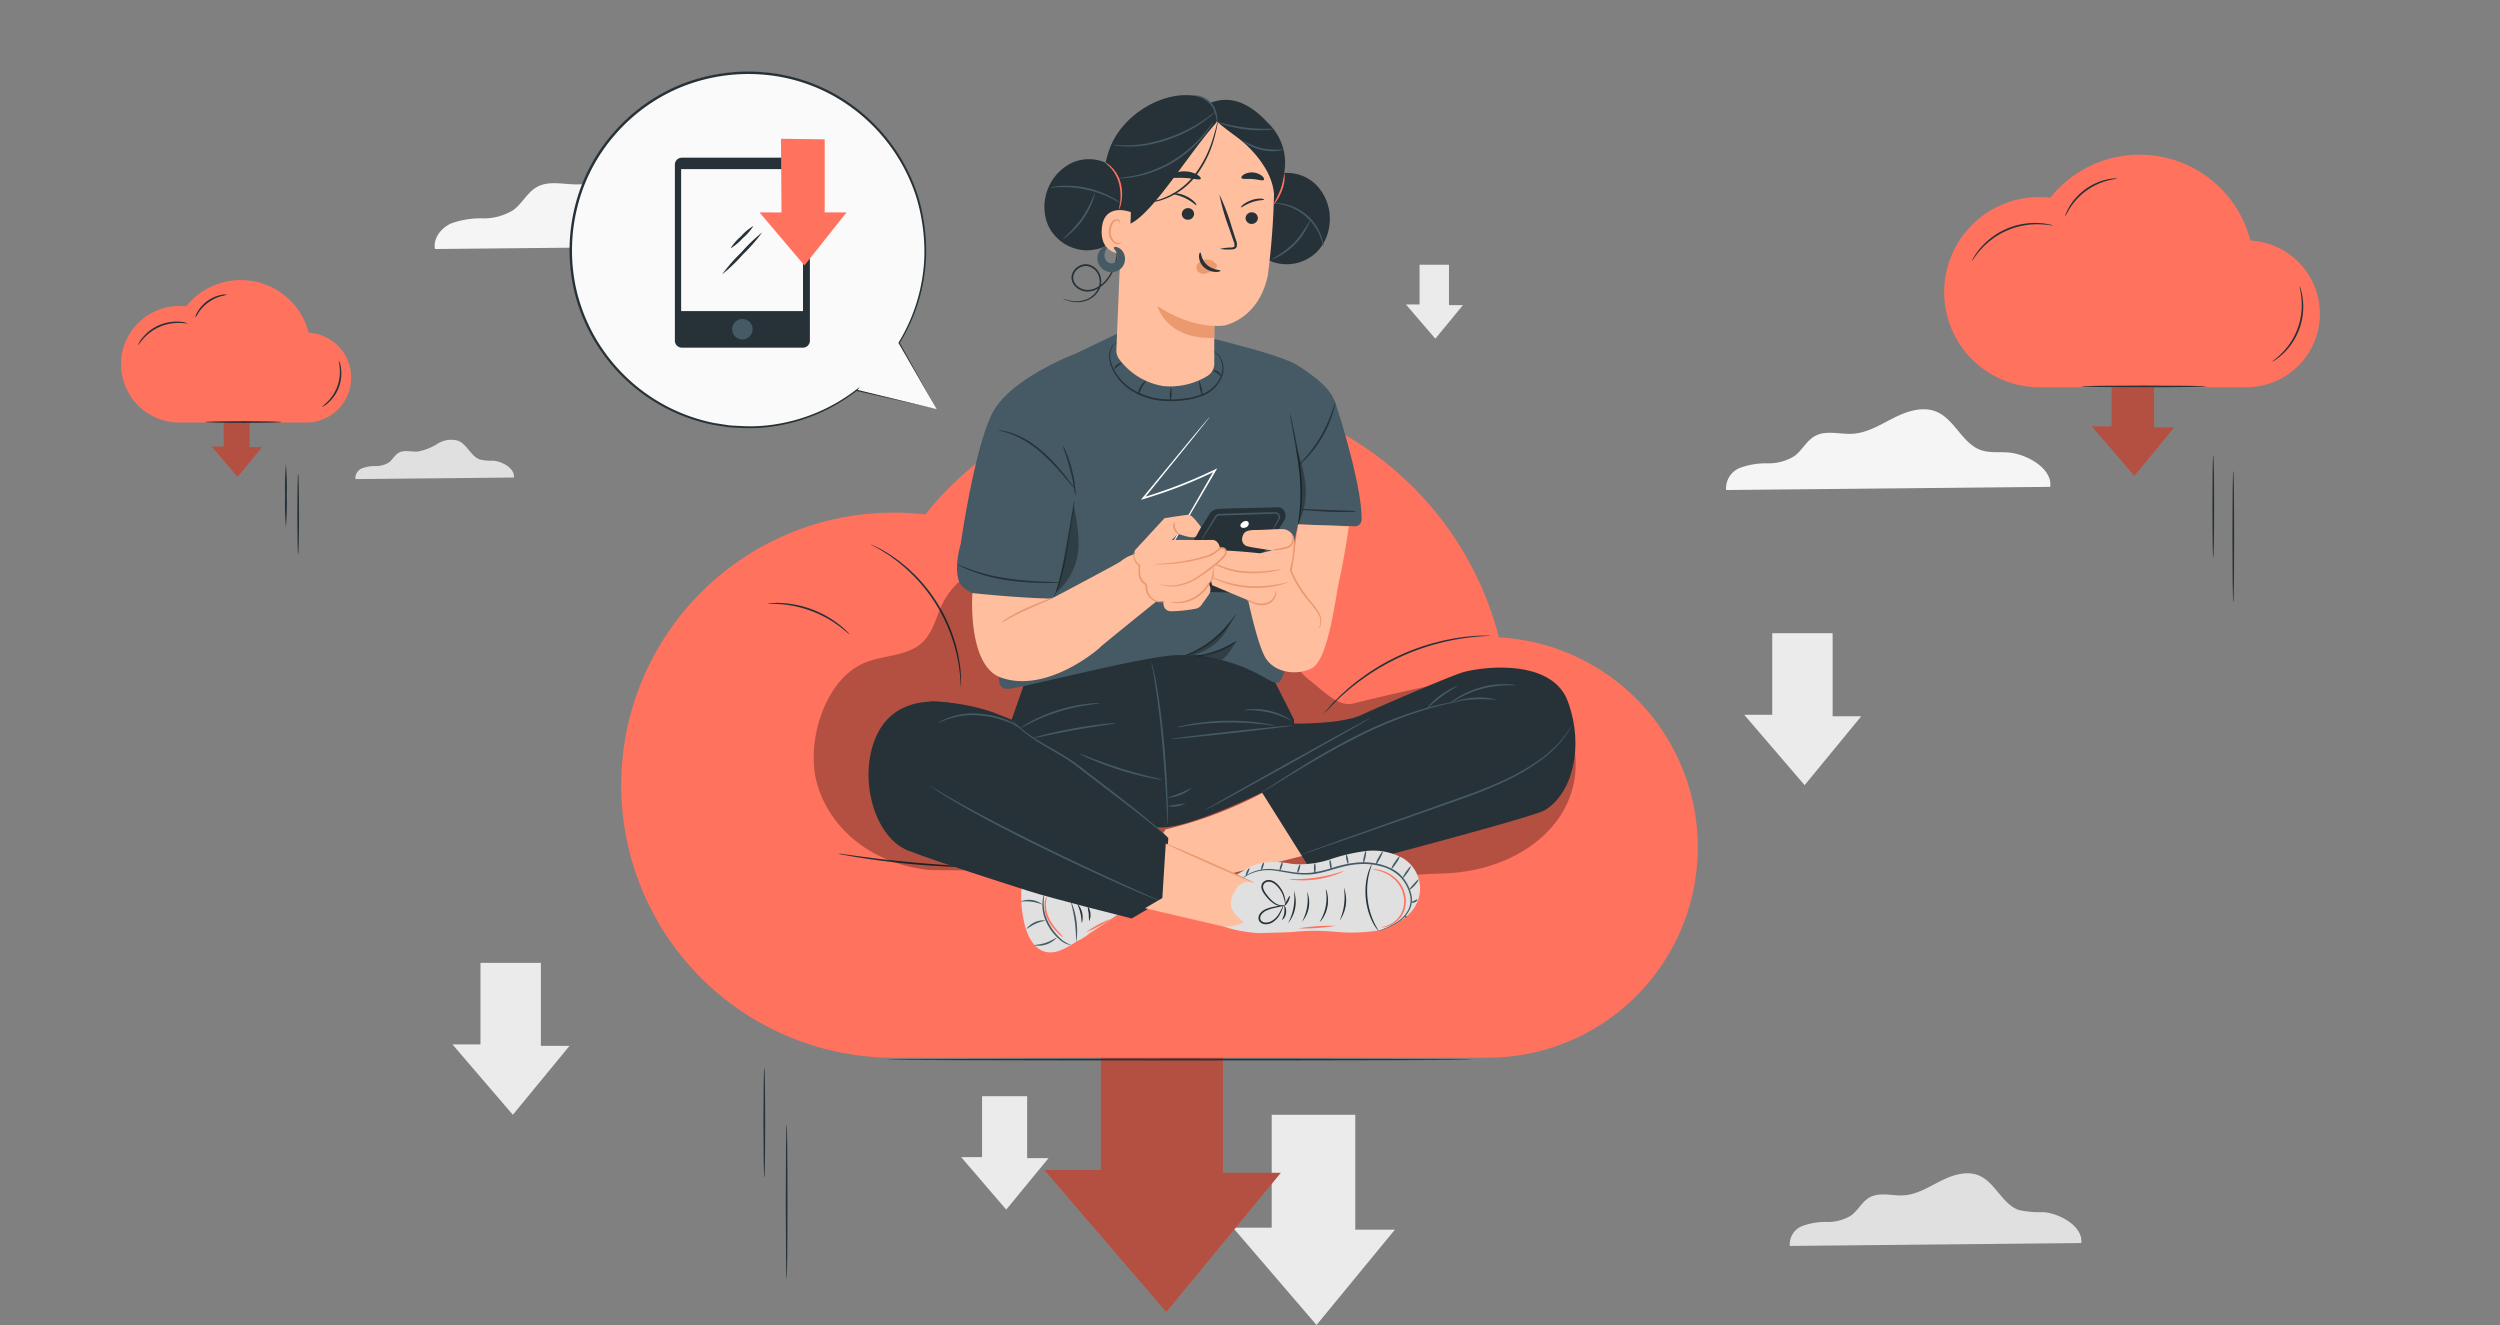 <svg xmlns="http://www.w3.org/2000/svg" xmlns:xlink="http://www.w3.org/1999/xlink" width="400" height="212" viewBox="0 0 400 212">
  <rect x="0" y="0" width="400" height="212" fill="#808080" stroke="none"/>
  <defs>
    <clipPath id="clip-path">
      <rect id="Rectángulo_379148" data-name="Rectángulo 379148" width="351.807" height="200.551" fill="none"/>
    </clipPath>
    <clipPath id="clip-path-5">
      <rect id="Rectángulo_379137" data-name="Rectángulo 379137" width="13.205" height="17.139" fill="none"/>
    </clipPath>
    <clipPath id="clip-path-7">
      <rect id="Rectángulo_379139" data-name="Rectángulo 379139" width="37.846" height="49.119" fill="none"/>
    </clipPath>
    <clipPath id="clip-path-9">
      <rect id="Rectángulo_379141" data-name="Rectángulo 379141" width="8.09" height="10.5" fill="none"/>
    </clipPath>
    <clipPath id="clip-path-11">
      <rect id="Rectángulo_379143" data-name="Rectángulo 379143" width="121.919" height="52.788" fill="none"/>
    </clipPath>
    <clipPath id="clip-path-12">
      <rect id="Rectángulo_379144" data-name="Rectángulo 379144" width="7.987" height="6.34" fill="none"/>
    </clipPath>
    <clipPath id="clip-path-13">
      <rect id="Rectángulo_379145" data-name="Rectángulo 379145" width="3.652" height="14.165" fill="none"/>
    </clipPath>
    <clipPath id="clip-path-14">
      <rect id="Rectángulo_379146" data-name="Rectángulo 379146" width="1.566" height="12.399" fill="none"/>
    </clipPath>
  </defs>
  <g id="Grupo_1079359" data-name="Grupo 1079359" transform="translate(-1020 -2122)">
    <g id="Grupo_1079358" data-name="Grupo 1079358" transform="translate(1039.369 2133.449)">
      <g id="Grupo_1079357" data-name="Grupo 1079357" clip-path="url(#clip-path)">
        <path id="Trazado_828614" data-name="Trazado 828614" d="M333.165,306.779v18.056h-6.2l13.369,15.574,12.543-15.255h-6.34V306.779Z" transform="translate(-149.061 -139.859)" fill="#ebebeb"/>
        <path id="Trazado_828615" data-name="Trazado 828615" d="M380.01,56.8v6.357h-2.183l4.706,5.483,4.416-5.371h-2.232V56.8Z" transform="translate(-172.249 -25.896)" fill="#ebebeb"/>
        <path id="Trazado_828616" data-name="Trazado 828616" d="M481.791,165.165v13.05h-4.483l9.663,11.258,9.065-11.026h-4.582V165.165Z" transform="translate(-217.602 -75.298)" fill="#ebebeb"/>
        <path id="Trazado_828617" data-name="Trazado 828617" d="M101.933,262.1v13.05H97.45l9.663,11.258,9.065-11.026H111.6V262.1Z" transform="translate(-44.427 -119.492)" fill="#ebebeb"/>
        <path id="Trazado_828618" data-name="Trazado 828618" d="M250.385,301.315v9.74h-3.346l7.212,8.4,6.766-8.23H257.6v-9.913Z" transform="translate(-112.624 -137.368)" fill="#ebebeb"/>
        <g id="Grupo_1079325" data-name="Grupo 1079325">
          <g id="Grupo_1079324" data-name="Grupo 1079324" clip-path="url(#clip-path)">
            <path id="Trazado_828619" data-name="Trazado 828619" d="M151.866,39.147c.456-3.313-4.22-6.039-7.734-6.322-1.675-.135-3.416.121-5-.433-3.439-1.2-4.813-5.642-8.169-7.057-2.509-1.058-5.4-.116-7.83,1.108s-4.836,2.765-7.553,2.939c-2.364.151-4.931-.725-7,.429-1.541.86-2.348,2.636-3.768,3.684a8.986,8.986,0,0,1-4.926,1.336,13.888,13.888,0,0,0-5.079.83c-1.57.719-2.869,2.379-2.543,4.074Z" transform="translate(-42.038 -11.341)" fill="#f5f5f5"/>
            <path id="Trazado_828620" data-name="Trazado 828620" d="M523.81,111.721c.4-2.882-3.671-5.253-6.728-5.5-1.458-.118-2.971.106-4.352-.376-2.992-1.043-4.187-4.908-7.107-6.139-2.182-.921-4.7-.1-6.811.964s-4.207,2.4-6.571,2.556c-2.056.132-4.289-.631-6.088.374-1.341.749-2.043,2.293-3.278,3.2a7.824,7.824,0,0,1-4.285,1.162,12.076,12.076,0,0,0-4.419.722,3.492,3.492,0,0,0-2.212,3.545Z" transform="translate(-215.144 -45.274)" fill="#f5f5f5"/>
            <path id="Trazado_828621" data-name="Trazado 828621" d="M94.255,114.291c.194-1.409-1.795-2.569-3.29-2.69a8.433,8.433,0,0,1-2.128-.184c-1.464-.51-2.048-2.4-3.476-3a4.085,4.085,0,0,0-3.33.472,8.7,8.7,0,0,1-3.213,1.25c-1.006.064-2.1-.309-2.977.183-.656.366-1,1.121-1.6,1.567a3.825,3.825,0,0,1-2.1.568,5.912,5.912,0,0,0-2.161.353,1.708,1.708,0,0,0-1.082,1.734Z" transform="translate(-31.401 -49.337)" fill="#e0e0e0"/>
            <path id="Trazado_828622" data-name="Trazado 828622" d="M537.3,335.14c.357-2.592-3.3-4.723-6.049-4.945a15.569,15.569,0,0,1-3.914-.338c-2.69-.938-3.765-4.413-6.389-5.521-1.963-.828-4.222-.091-6.124.867s-3.783,2.162-5.908,2.3c-1.849.119-3.857-.567-5.474.336-1.205.673-1.836,2.062-2.947,2.881a7.034,7.034,0,0,1-3.853,1.045,10.859,10.859,0,0,0-3.973.649,3.141,3.141,0,0,0-1.989,3.187Z" transform="translate(-223.678 -147.7)" fill="#e0e0e0"/>
          </g>
        </g>
        <g id="Grupo_1079327" data-name="Grupo 1079327">
          <g id="Grupo_1079326" data-name="Grupo 1079326" clip-path="url(#clip-path)">
            <path id="Trazado_828623" data-name="Trazado 828623" d="M190.771,54.155l-6.021-10.61a28.429,28.429,0,1,0-6.809,7.574l-.01.013Z" transform="translate(-60.267 -0.138)" fill="#fafafa"/>
            <path id="Trazado_828624" data-name="Trazado 828624" d="M190.624,54.017l-12.862-2.925-.152-.035.1-.126.009-.013.143.141a28.357,28.357,0,0,1-13.628,5.751,25.546,25.546,0,0,1-4.5.229c-.774-.044-1.562-.063-2.356-.129l-2.4-.362a28.663,28.663,0,0,1-17.758-11.4,28.323,28.323,0,0,1-4.8-10.977,28.962,28.962,0,0,1,.335-12.641,28.035,28.035,0,0,1,6.091-11.687,28.537,28.537,0,0,1,10.95-7.817A28.983,28.983,0,0,1,162.526.075a28.027,28.027,0,0,1,11.691,3.456A28.824,28.824,0,0,1,187.7,20.13a30.7,30.7,0,0,1,1.232,9.241,28.283,28.283,0,0,1-4.246,14.088l0-.1,5.936,10.658-6.1-10.562-.029-.05.03-.05a28.217,28.217,0,0,0,4.131-13.993,30.527,30.527,0,0,0-1.254-9.139A28.539,28.539,0,0,0,174.037,3.858,27.693,27.693,0,0,0,162.5.465a28.639,28.639,0,0,0-12.56,1.94,28.166,28.166,0,0,0-10.792,7.71,27.659,27.659,0,0,0-6.008,11.52A28.616,28.616,0,0,0,132.8,34.1a27.986,27.986,0,0,0,4.723,10.836,28.37,28.37,0,0,0,17.515,11.3l2.373.366c.785.069,1.565.089,2.33.135a25.325,25.325,0,0,0,4.452-.208A28.274,28.274,0,0,0,177.733,50.9l.623-.48-.48.622-.01.013-.057-.16,12.816,3.122" transform="translate(-60.12 0)" fill="#263238"/>
            <path id="Trazado_828625" data-name="Trazado 828625" d="M183.337,55.726H163.971a1.119,1.119,0,0,1-1.119-1.119V26.449a1.119,1.119,0,0,1,1.119-1.119h19.366a1.119,1.119,0,0,1,1.119,1.119V54.607a1.119,1.119,0,0,1-1.119,1.119" transform="translate(-74.243 -11.548)" fill="#263238"/>
            <rect id="Rectángulo_379135" data-name="Rectángulo 379135" width="19.499" height="22.716" transform="translate(89.614 15.61)" fill="#fafafa"/>
            <path id="Trazado_828626" data-name="Trazado 828626" d="M182.97,74.4a1.637,1.637,0,1,1-1.637-1.637A1.637,1.637,0,0,1,182.97,74.4" transform="translate(-81.923 -33.174)" fill="#455a64"/>
            <path id="Trazado_828627" data-name="Trazado 828627" d="M187.731,31.544l7.192,8.491,6.743-8.491h-3.5V19.856l-6.993-.086.083,11.791Z" transform="translate(-85.585 -9.013)" fill="#ff725e"/>
            <path id="Trazado_828628" data-name="Trazado 828628" d="M183.164,47.277a26.791,26.791,0,0,1-3.061,3.5A26.78,26.78,0,0,1,176.747,54a26.711,26.711,0,0,1,3.061-3.5,26.794,26.794,0,0,1,3.355-3.222" transform="translate(-80.576 -21.552)" fill="#263238"/>
            <path id="Trazado_828629" data-name="Trazado 828629" d="M182.87,45.394a8.581,8.581,0,0,1-1.7,1.951,8.218,8.218,0,0,1-1.966,1.645,8.341,8.341,0,0,1,1.7-1.951,8.109,8.109,0,0,1,1.966-1.645" transform="translate(-81.696 -20.691)" fill="#263238"/>
          </g>
        </g>
        <path id="Trazado_828630" data-name="Trazado 828630" d="M582.675,87.43v9.2h-3.161l6.813,7.937,6.392-7.774h-3.231V87.43Z" transform="translate(-264.198 -39.859)" fill="#ff725e"/>
        <g id="Grupo_1079332" data-name="Grupo 1079332">
          <g id="Grupo_1079331" data-name="Grupo 1079331" clip-path="url(#clip-path)">
            <g id="Grupo_1079330" data-name="Grupo 1079330" transform="translate(315.317 47.571)" opacity="0.3">
              <g id="Grupo_1079329" data-name="Grupo 1079329">
                <g id="Grupo_1079328" data-name="Grupo 1079328" clip-path="url(#clip-path-5)">
                  <path id="Trazado_828631" data-name="Trazado 828631" d="M582.675,87.43v9.2h-3.161l6.813,7.937,6.392-7.774h-3.231V87.43Z" transform="translate(-579.514 -87.43)"/>
                </g>
              </g>
            </g>
            <path id="Trazado_828632" data-name="Trazado 828632" d="M585.105,38.188a18.3,18.3,0,0,0-32.021-6.863,15.216,15.216,0,1,0-1.762,30.33h33.14a11.742,11.742,0,0,0,.643-23.467" transform="translate(-244.406 -11.145)" fill="#ff725e"/>
            <path id="Trazado_828633" data-name="Trazado 828633" d="M632.6,75.184c-.03-.042.629-.454,1.5-1.329a10.867,10.867,0,0,0,3.164-8.754c-.113-1.231-.355-1.969-.305-1.982a1.806,1.806,0,0,1,.2.508,8.909,8.909,0,0,1,.306,1.453A10.349,10.349,0,0,1,634.244,74a8.848,8.848,0,0,1-1.165.921,1.823,1.823,0,0,1-.477.264" transform="translate(-288.399 -28.776)" fill="#263238"/>
            <path id="Trazado_828634" data-name="Trazado 828634" d="M557.218,44.923c-.01.052-.84-.159-2.2-.191a12.074,12.074,0,0,0-9.411,4.117c-.9,1.022-1.309,1.775-1.354,1.747a2.173,2.173,0,0,1,.263-.539,10.036,10.036,0,0,1,.939-1.339,11.539,11.539,0,0,1,9.571-4.187,10.058,10.058,0,0,1,1.62.219,2.165,2.165,0,0,1,.575.172" transform="translate(-248.12 -20.292)" fill="#263238"/>
            <path id="Trazado_828635" data-name="Trazado 828635" d="M580.009,31.436c0,.052-.6.09-1.541.337a10.271,10.271,0,0,0-5.974,4.339c-.524.815-.749,1.381-.8,1.361a1.28,1.28,0,0,1,.12-.412,6.634,6.634,0,0,1,.507-1.054,8.94,8.94,0,0,1,1.014-1.412,9.564,9.564,0,0,1,3.428-2.489,8.927,8.927,0,0,1,1.657-.527,6.553,6.553,0,0,1,1.159-.156,1.249,1.249,0,0,1,.429.013" transform="translate(-260.631 -14.323)" fill="#263238"/>
            <path id="Trazado_828636" data-name="Trazado 828636" d="M596.425,92.475c0,.078-4.475.141-9.995.141s-10-.063-10-.141,4.475-.141,10-.141,9.995.063,9.995.141" transform="translate(-262.793 -42.095)" fill="#263238"/>
            <path id="Trazado_828637" data-name="Trazado 828637" d="M615.117,129.26c-.078,0-.141-3.666-.141-8.186s.063-8.187.141-8.187.141,3.665.141,8.187-.063,8.186-.141,8.186" transform="translate(-280.364 -51.465)" fill="#263238"/>
            <path id="Trazado_828638" data-name="Trazado 828638" d="M621,138.461c-.078,0-.141-4.719-.141-10.538s.063-10.539.141-10.539.141,4.717.141,10.539-.063,10.538-.141,10.538" transform="translate(-283.044 -53.514)" fill="#263238"/>
          </g>
        </g>
        <path id="Trazado_828639" data-name="Trazado 828639" d="M280.535,274.514v26.371h-9.059L291,323.633l18.319-22.281h-9.26V274.514Z" transform="translate(-123.764 -125.149)" fill="#ff725e"/>
        <g id="Grupo_1079337" data-name="Grupo 1079337">
          <g id="Grupo_1079336" data-name="Grupo 1079336" clip-path="url(#clip-path)">
            <g id="Grupo_1079335" data-name="Grupo 1079335" transform="translate(147.712 149.365)" opacity="0.3">
              <g id="Grupo_1079334" data-name="Grupo 1079334">
                <g id="Grupo_1079333" data-name="Grupo 1079333" clip-path="url(#clip-path-7)">
                  <path id="Trazado_828640" data-name="Trazado 828640" d="M280.535,274.514v26.371h-9.059L291,323.633l18.319-22.281h-9.26V274.514Z" transform="translate(-271.476 -274.514)"/>
                </g>
              </g>
            </g>
            <path id="Trazado_828641" data-name="Trazado 828641" d="M287.5,133.39a52.447,52.447,0,0,0-91.769-19.668,43.609,43.609,0,1,0-5.051,86.924h94.978A33.653,33.653,0,0,0,287.5,133.39" transform="translate(-67.043 -42.859)" fill="#ff725e"/>
            <path id="Trazado_828642" data-name="Trazado 828642" d="M234.917,161.861a1.132,1.132,0,0,1-.039-.288c-.015-.221-.033-.493-.055-.825q-.016-.274-.033-.6c-.019-.217-.055-.452-.085-.7-.07-.5-.112-1.083-.255-1.709l-.193-.986c-.069-.342-.18-.69-.272-1.054-.172-.733-.452-1.488-.724-2.289a26.448,26.448,0,0,0-5.835-9.237c-.606-.59-1.167-1.167-1.756-1.638-.289-.24-.556-.489-.835-.7l-.808-.6c-.5-.4-1.008-.685-1.434-.965-.215-.135-.412-.269-.6-.379l-.524-.286-.721-.4a1.1,1.1,0,0,1-.244-.159,1.11,1.11,0,0,1,.269.108l.748.358.539.266c.193.1.394.232.615.361a16.917,16.917,0,0,1,1.467.936l.825.588c.286.207.558.454.853.692.6.467,1.173,1.044,1.791,1.634a25.723,25.723,0,0,1,5.893,9.33c.268.811.542,1.576.707,2.319.089.369.194.721.258,1.068s.12.679.176,1a16.874,16.874,0,0,1,.215,1.728c.022.255.051.492.062.711s.005.416.008.6c0,.334,0,.608,0,.83a1.113,1.113,0,0,1-.018.289" transform="translate(-100.527 -63.39)" fill="#263238"/>
            <path id="Trazado_828643" data-name="Trazado 828643" d="M203.271,161.268c-.036.037-.608-.529-1.643-1.3a18.069,18.069,0,0,0-9.3-3.508c-1.287-.1-2.09-.057-2.093-.109a2.181,2.181,0,0,1,.562-.075,11.907,11.907,0,0,1,1.544-.016,16.416,16.416,0,0,1,9.409,3.549,11.787,11.787,0,0,1,1.149,1.032,2.2,2.2,0,0,1,.372.427" transform="translate(-86.727 -71.23)" fill="#263238"/>
            <path id="Trazado_828644" data-name="Trazado 828644" d="M232.666,232.112a4.981,4.981,0,0,1-.862.027c-.554,0-1.357-.017-2.348-.053-1.982-.07-4.719-.231-7.732-.526s-5.731-.671-7.688-.988c-.979-.158-1.769-.3-2.314-.405a4.934,4.934,0,0,1-.841-.194,5.061,5.061,0,0,1,.858.085l2.326.316c1.963.266,4.678.608,7.686.9s5.737.487,7.714.608l2.342.143a5.021,5.021,0,0,1,.859.084" transform="translate(-96.139 -104.841)" fill="#263238"/>
            <path id="Trazado_828645" data-name="Trazado 828645" d="M380.346,165.876a1.263,1.263,0,0,1-.305.04l-.875.059c-.38.017-.845.046-1.382.114s-1.151.1-1.821.226l-1.053.165c-.366.06-.742.152-1.133.231-.786.146-1.607.38-2.476.608a36.593,36.593,0,0,0-10.543,4.924c-.732.52-1.44,1-2.056,1.508-.311.25-.623.478-.9.72l-.8.7c-.523.435-.949.879-1.342,1.251s-.716.706-.974.986l-.607.633a1.235,1.235,0,0,1-.227.208,1.27,1.27,0,0,1,.184-.246l.569-.67c.246-.293.555-.643.943-1.023s.8-.84,1.319-1.287l.8-.72c.279-.249.589-.483.9-.738.615-.52,1.321-1.01,2.055-1.539a35.214,35.214,0,0,1,10.619-4.96c.877-.223,1.706-.45,2.5-.587.395-.074.774-.162,1.143-.216l1.063-.149c.675-.109,1.294-.138,1.835-.186s1.008-.065,1.39-.066l.879-.006a1.252,1.252,0,0,1,.306.017" transform="translate(-161.316 -75.614)" fill="#263238"/>
            <path id="Trazado_828646" data-name="Trazado 828646" d="M318.9,290.42c0,.078-21.029.141-46.962.141s-46.967-.063-46.967-.141,21.024-.142,46.967-.142,46.962.063,46.962.142" transform="translate(-102.565 -132.337)" fill="#263238"/>
            <path id="Trazado_828647" data-name="Trazado 828647" d="M189.037,310.5c-.078,0-.141-3.934-.141-8.786s.063-8.787.141-8.787.141,3.933.141,8.787-.063,8.786-.141,8.786" transform="translate(-86.117 -133.546)" fill="#263238"/>
            <path id="Trazado_828648" data-name="Trazado 828648" d="M195.6,334.3c-.078,0-.141-5.532-.141-12.356s.063-12.357.141-12.357.141,5.531.141,12.357-.063,12.356-.141,12.356" transform="translate(-89.107 -141.138)" fill="#263238"/>
          </g>
        </g>
        <path id="Trazado_828649" data-name="Trazado 828649" d="M28.533,99.9v5.638H26.6l4.174,4.863,3.916-4.763H32.707V99.9Z" transform="translate(-12.125 -45.543)" fill="#ff725e"/>
        <g id="Grupo_1079342" data-name="Grupo 1079342">
          <g id="Grupo_1079341" data-name="Grupo 1079341" clip-path="url(#clip-path)">
            <g id="Grupo_1079340" data-name="Grupo 1079340" transform="translate(14.471 54.355)" opacity="0.3">
              <g id="Grupo_1079339" data-name="Grupo 1079339">
                <g id="Grupo_1079338" data-name="Grupo 1079338" clip-path="url(#clip-path-9)">
                  <path id="Trazado_828650" data-name="Trazado 828650" d="M28.533,99.9v5.638H26.6l4.174,4.863,3.916-4.763H32.707V99.9Z" transform="translate(-26.596 -99.897)"/>
                </g>
              </g>
            </g>
            <path id="Trazado_828651" data-name="Trazado 828651" d="M30.022,69.73a11.211,11.211,0,0,0-19.617-4.2,9.425,9.425,0,0,0-1.08-.067,9.324,9.324,0,0,0,0,18.649h20.3a7.194,7.194,0,0,0,.393-14.377" transform="translate(0 -27.952)" fill="#ff725e"/>
            <path id="Trazado_828652" data-name="Trazado 828652" d="M59.119,92.395c-.027-.039.369-.3.893-.842a6.774,6.774,0,0,0,1.927-5.33c-.058-.751-.194-1.206-.149-1.219a3,3,0,0,1,.348,1.2,6.252,6.252,0,0,1-1.987,5.5,2.989,2.989,0,0,1-1.033.7" transform="translate(-26.951 -38.753)" fill="#263238"/>
            <path id="Trazado_828653" data-name="Trazado 828653" d="M12.935,73.819c-.01.047-.52-.069-1.35-.078A7.516,7.516,0,0,0,5.85,76.25c-.557.616-.818,1.07-.859,1.045A3.486,3.486,0,0,1,5.7,76.12a6.981,6.981,0,0,1,5.895-2.579,3.491,3.491,0,0,1,1.343.279" transform="translate(-2.274 -33.519)" fill="#263238"/>
            <path id="Trazado_828654" data-name="Trazado 828654" d="M26.9,65.578a7.124,7.124,0,0,1-.935.244,6.49,6.49,0,0,0-3.636,2.641,7.124,7.124,0,0,1-.521.814,2.224,2.224,0,0,1,.351-.918,5.652,5.652,0,0,1,3.76-2.731,2.227,2.227,0,0,1,.982-.05" transform="translate(-9.938 -29.883)" fill="#263238"/>
            <path id="Trazado_828655" data-name="Trazado 828655" d="M36.957,102.942c0,.078-2.742.141-6.123.141s-6.123-.063-6.123-.141,2.741-.141,6.123-.141,6.123.063,6.123.141" transform="translate(-11.265 -46.866)" fill="#263238"/>
            <path id="Trazado_828656" data-name="Trazado 828656" d="M48.361,125.525a44.512,44.512,0,0,1-.141-5.015,44.51,44.51,0,0,1,.141-5.016,44.506,44.506,0,0,1,.141,5.016,44.509,44.509,0,0,1-.141,5.015" transform="translate(-21.983 -52.653)" fill="#263238"/>
            <path id="Trazado_828657" data-name="Trazado 828657" d="M51.963,131.161c-.078,0-.141-2.891-.141-6.456s.063-6.457.141-6.457.141,2.89.141,6.457-.063,6.456-.141,6.456" transform="translate(-23.625 -53.909)" fill="#263238"/>
          </g>
        </g>
        <g id="Grupo_1079356" data-name="Grupo 1079356">
          <g id="Grupo_1079355" data-name="Grupo 1079355" clip-path="url(#clip-path)">
            <g id="Grupo_1079345" data-name="Grupo 1079345" transform="translate(110.825 76.464)" opacity="0.3">
              <g id="Grupo_1079344" data-name="Grupo 1079344">
                <g id="Grupo_1079343" data-name="Grupo 1079343" clip-path="url(#clip-path-11)">
                  <path id="Trazado_828658" data-name="Trazado 828658" d="M325.358,172.077c-1.067-6.212-9.319-12.512-16.416-11.1-6.181,1.233-12.837,2.669-18.948,4.212-2.521.637-5.137-2.427-7.249-3.944A9.9,9.9,0,0,1,280.292,158,35.063,35.063,0,0,0,262.655,143.5a48.841,48.841,0,0,0-22.9-2.626c-5.978.655-12.538,2.717-15.318,8.05-1.12,2.148-1.563,4.73-3.3,6.416-2.316,2.243-5.988,2.064-9.006,3.2-6.035,2.273-9.1,10.908-8.336,17.312s6.461,14.658,18.436,15.975c0,0,43.382.379,64.8,1.417,7.425.36,9.665-.663,17.1-.856,13.107-.341,23.18-8.924,21.224-20.311" transform="translate(-203.683 -140.532)"/>
                </g>
              </g>
            </g>
            <path id="Trazado_828659" data-name="Trazado 828659" d="M273.489,248.505a8.958,8.958,0,0,0,2.17-1.338q2.318-1.492,4.585-3.06c-5.43-1.581-10.04-2.826-15.47-4.369a18.447,18.447,0,0,0,.6,6.474c.5,1.681,1.459,3.469,3.156,3.915,1.543.406,3.11-.445,4.467-1.282l.378-.234" transform="translate(-120.682 -109.295)" fill="#e0e0e0"/>
            <path id="Trazado_828660" data-name="Trazado 828660" d="M281.977,247.786c-.083-.009-.049-.714-.241-1.545s-.517-1.456-.445-1.5a3.333,3.333,0,0,1,.686,3.045" transform="translate(-128.234 -111.575)" fill="#263238"/>
            <path id="Trazado_828661" data-name="Trazado 828661" d="M284.481,247.78a7.937,7.937,0,0,1-.087-1.219,8.051,8.051,0,0,1-.169-1.211,2.465,2.465,0,0,1,.256,2.431" transform="translate(-129.568 -111.853)" fill="#263238"/>
            <path id="Trazado_828662" data-name="Trazado 828662" d="M271.248,241.627c.049.011-.108.565-.116,1.474a6.721,6.721,0,0,0,.849,3.377,8.914,8.914,0,0,0,2.224,2.727,8.093,8.093,0,0,0,1.287.7.957.957,0,0,1-.4-.065,3.616,3.616,0,0,1-1-.473,8.117,8.117,0,0,1-2.354-2.749,6.36,6.36,0,0,1-.8-3.526,5.463,5.463,0,0,1,.172-1.089,1.026,1.026,0,0,1,.144-.378" transform="translate(-123.51 -110.156)" fill="#455a64"/>
            <path id="Trazado_828663" data-name="Trazado 828663" d="M279.315,243.939a12.063,12.063,0,0,1,.877,6.471c-.088,0-.029-1.474-.273-3.258s-.688-3.186-.6-3.213" transform="translate(-127.333 -111.21)" fill="#455a64"/>
            <path id="Trazado_828664" data-name="Trazado 828664" d="M274.546,249.111a3.5,3.5,0,0,1-.861-.693,7.824,7.824,0,0,1-1.62-2.133,4.72,4.72,0,0,1-.492-2.638,2.021,2.021,0,0,1,.356-1.054c.047.017-.121.409-.157,1.072a5.109,5.109,0,0,0,.546,2.494,9.6,9.6,0,0,0,1.509,2.119,5.466,5.466,0,0,1,.718.832" transform="translate(-123.794 -110.597)" fill="#ff725e"/>
            <path id="Trazado_828665" data-name="Trazado 828665" d="M287.725,249.147a17.976,17.976,0,0,1-3.964,2.138,17.953,17.953,0,0,1,3.964-2.138" transform="translate(-129.364 -113.581)" fill="#ff725e"/>
            <path id="Trazado_828666" data-name="Trazado 828666" d="M272.1,254.713a3.966,3.966,0,0,1-3.62,1.208c0-.085.878-.069,1.876-.409s1.692-.866,1.745-.8" transform="translate(-122.397 -116.12)" fill="#455a64"/>
            <path id="Trazado_828667" data-name="Trazado 828667" d="M269.219,249.556c.008.084-.732.185-1.552.563s-1.387.86-1.446.8a3.49,3.49,0,0,1,3-1.362" transform="translate(-121.367 -113.752)" fill="#455a64"/>
            <path id="Trazado_828668" data-name="Trazado 828668" d="M268.018,244.358a7.03,7.03,0,0,0-3.653-.507,3.475,3.475,0,0,1,3.653.507" transform="translate(-120.522 -111.029)" fill="#455a64"/>
            <path id="Trazado_828669" data-name="Trazado 828669" d="M328.019,222.1c.032.051-20.41,4.979-20.41,4.979l-3.006-7.048,1.38-2.129a66.589,66.589,0,0,0,15.671-5.928Z" transform="translate(-138.866 -96.639)" fill="#ffbe9d"/>
            <path id="Trazado_828670" data-name="Trazado 828670" d="M241.382,189.865s-.931-1.364-4.9-3.305c-3.291-1.61-11.741-2.964-15.161,3.647s-.8,16.757,4.9,18.922,15.16,5.129,19.036,6.383,16.643,4.445,16.643,4.445l5.243-3.077.618-9.786s-7.23-7.426-13.384-9.478-12.995-7.751-12.995-7.751" transform="translate(-100.202 -84.449)" fill="#263238"/>
            <path id="Trazado_828671" data-name="Trazado 828671" d="M237.775,177.308a32.088,32.088,0,0,1,9.995,1.662c1.579.6,3.123,1.229,3.123,1.229l2.319-6.6,17.373-5.787H289.82l6.258,12.391v.626s7.51.125,10.765-1.377,13.393-5.883,16.022-6.759,14.394-2.562,17.023,4.6.764,14.632-3.63,17.36c-2.071,1.286-37.05,10.331-37.05,10.331l-8.261-13.143s-12.594,6.239-16.811,5.56-36.36-20.092-36.36-20.092" transform="translate(-108.4 -76.502)" fill="#263238"/>
            <path id="Trazado_828672" data-name="Trazado 828672" d="M302.971,173.677a.977.977,0,0,1,.086.252l.193.738c.157.644.361,1.581.566,2.747.424,2.33.846,5.576,1.176,9.172s.5,6.864.571,9.23c.038,1.182.049,2.14.047,2.8,0,.3-.008.555-.011.762a.91.91,0,0,1-.023.266,1.006,1.006,0,0,1-.034-.265c-.011-.207-.025-.458-.041-.761-.035-.7-.082-1.649-.138-2.8-.121-2.36-.331-5.62-.653-9.212s-.719-6.832-1.091-9.165c-.179-1.168-.353-2.107-.476-2.756-.056-.3-.1-.545-.141-.748a.96.96,0,0,1-.03-.266" transform="translate(-138.121 -79.178)" fill="#455a64"/>
            <path id="Trazado_828673" data-name="Trazado 828673" d="M328.222,192.288c.009.078-4.353.626-9.741,1.224s-9.765,1.021-9.773.943,4.352-.626,9.742-1.224,9.763-1.021,9.772-.943" transform="translate(-140.738 -87.659)" fill="#455a64"/>
            <path id="Trazado_828674" data-name="Trazado 828674" d="M326.134,191.685a2.657,2.657,0,0,1-.622-.05c-.4-.053-.97-.123-1.68-.2a44.138,44.138,0,0,0-11.117.194c-.707.1-1.278.19-1.672.257a2.593,2.593,0,0,1-.62.072,2.662,2.662,0,0,1,.6-.18c.388-.1.956-.221,1.663-.347a35.988,35.988,0,0,1,11.174-.195c.71.1,1.282.2,1.674.289a2.66,2.66,0,0,1,.6.159" transform="translate(-141.52 -87.027)" fill="#455a64"/>
            <path id="Trazado_828675" data-name="Trazado 828675" d="M337.74,189.369a14.377,14.377,0,0,0-7.693-1.694,3.57,3.57,0,0,1,1.17-.194,10.444,10.444,0,0,1,5.542,1.221,3.571,3.571,0,0,1,.981.667" transform="translate(-150.467 -85.462)" fill="#455a64"/>
            <path id="Trazado_828676" data-name="Trazado 828676" d="M311.574,210.733a6.147,6.147,0,0,1-3.781,1.513c-.014-.082.878-.279,1.914-.7s1.821-.885,1.867-.816" transform="translate(-140.321 -96.069)" fill="#455a64"/>
            <path id="Trazado_828677" data-name="Trazado 828677" d="M310.579,215.2a4.339,4.339,0,0,1-2.941.42,51.526,51.526,0,0,1,2.941-.42" transform="translate(-140.25 -98.099)" fill="#455a64"/>
            <path id="Trazado_828678" data-name="Trazado 828678" d="M345.173,190.082a1.254,1.254,0,0,1-.255.175l-.759.454-2.817,1.621-9.349,5.257-9.392,5.185-2.861,1.543-.785.407a1.277,1.277,0,0,1-.283.125,1.28,1.28,0,0,1,.256-.175l.759-.453L322.5,202.6l9.35-5.257,9.388-5.184,2.862-1.543.785-.407a1.265,1.265,0,0,1,.283-.125" transform="translate(-145.28 -86.657)" fill="#455a64"/>
            <path id="Trazado_828679" data-name="Trazado 828679" d="M367.458,184.988a1.725,1.725,0,0,1-.352.089l-1.014.209c-.88.182-2.148.474-3.693.91a66.944,66.944,0,0,0-11.646,4.619c-4.383,2.2-8.18,4.517-10.926,6.189l-3.249,1.99-.889.532a1.739,1.739,0,0,1-.32.169,1.756,1.756,0,0,1,.289-.218l.861-.577c.751-.5,1.842-1.205,3.2-2.067,2.72-1.717,6.507-4.064,10.9-6.272A62.185,62.185,0,0,1,362.347,186c1.558-.413,2.836-.677,3.725-.825.443-.082.791-.122,1.025-.157a1.735,1.735,0,0,1,.361-.033" transform="translate(-152.894 -84.334)" fill="#455a64"/>
            <path id="Trazado_828680" data-name="Trazado 828680" d="M401.283,180.3c0,.048-.635-.007-1.648.022a16.271,16.271,0,0,0-7.546,2.09c-.884.5-1.4.867-1.424.829-.011-.016.106-.122.328-.3a9.724,9.724,0,0,1,.995-.7,14.143,14.143,0,0,1,7.646-2.119,9.75,9.75,0,0,1,1.212.087,1.354,1.354,0,0,1,.437.091" transform="translate(-178.101 -82.113)" fill="#455a64"/>
            <path id="Trazado_828681" data-name="Trazado 828681" d="M399.192,184.394c-.013.085-1.457-.106-3.24-.04s-3.212.345-3.23.262a12.278,12.278,0,0,1,6.471-.222" transform="translate(-179.04 -83.912)" fill="#455a64"/>
            <path id="Trazado_828682" data-name="Trazado 828682" d="M388.769,180.587c.039.076-1.214.741-2.608,1.78s-2.4,2.039-2.46,1.981a12.42,12.42,0,0,1,5.069-3.761" transform="translate(-174.926 -82.326)" fill="#455a64"/>
            <path id="Trazado_828683" data-name="Trazado 828683" d="M390.338,192a.419.419,0,0,1-.054.115l-.184.324c-.164.284-.419.7-.782,1.2a17.648,17.648,0,0,1-3.659,3.791,35.5,35.5,0,0,1-6.747,3.955c-2.677,1.237-5.731,2.322-8.93,3.445l-16.4,5.737-4.981,1.708-1.359.451-.356.11a.411.411,0,0,1-.124.028.431.431,0,0,1,.115-.055l.346-.137,1.342-.5,4.951-1.793,16.374-5.815c3.2-1.124,6.247-2.2,8.916-3.415a36.335,36.335,0,0,0,6.733-3.876,18.378,18.378,0,0,0,3.692-3.7c.374-.495.644-.9.823-1.168l.208-.309c.048-.069.075-.1.079-.1" transform="translate(-158.086 -87.532)" fill="#455a64"/>
            <path id="Trazado_828684" data-name="Trazado 828684" d="M274.764,228.506a2.318,2.318,0,0,1-.4-.139l-1.12-.451c-.968-.4-2.365-.992-4.08-1.748-3.432-1.5-8.139-3.664-13.278-6.173s-9.725-4.924-12.971-6.8c-1.627-.932-2.919-1.729-3.8-2.3l-1-.671a2.368,2.368,0,0,1-.339-.25,2.333,2.333,0,0,1,.37.2l1.031.625c.9.539,2.2,1.308,3.84,2.217,3.266,1.83,7.866,4.2,13,6.721s9.825,4.693,13.235,6.244l4.042,1.829,1.1.5a2.313,2.313,0,0,1,.375.192" transform="translate(-108.401 -95.726)" fill="#455a64"/>
            <path id="Trazado_828685" data-name="Trazado 828685" d="M240.257,190.281a1.953,1.953,0,0,1,.481-.307,9.684,9.684,0,0,1,1.429-.621,11.312,11.312,0,0,1,5.092-.527,14.021,14.021,0,0,1,4.927,1.4,6.98,6.98,0,0,1,1.288.882,1.876,1.876,0,0,1,.4.412,15.064,15.064,0,0,0-1.776-1.116,15.336,15.336,0,0,0-4.872-1.3,12.04,12.04,0,0,0-4.993.436c-1.242.381-1.95.785-1.972.738" transform="translate(-109.532 -86.044)" fill="#455a64"/>
            <path id="Trazado_828686" data-name="Trazado 828686" d="M286.95,209.53a1.4,1.4,0,0,1-.255-.2l-.7-.6c-.6-.52-1.494-1.251-2.605-2.141-2.222-1.781-5.357-4.16-8.812-6.8l-2.514-1.934c-.819-.606-1.652-1.132-2.457-1.618-1.612-.966-3.1-1.79-4.283-2.6a17.022,17.022,0,0,1-2.63-2.13,8.443,8.443,0,0,1-.621-.679,1.365,1.365,0,0,1-.2-.255c.022-.021.31.316.893.854a19.062,19.062,0,0,0,2.664,2.042c1.185.783,2.679,1.584,4.305,2.543.812.482,1.656,1.008,2.488,1.618s1.653,1.275,2.521,1.933c3.454,2.64,6.573,5.047,8.766,6.871,1.1.911,1.97,1.667,2.552,2.213.3.268.514.489.662.637a1.382,1.382,0,0,1,.215.238" transform="translate(-119.391 -86.885)" fill="#455a64"/>
            <path id="Trazado_828687" data-name="Trazado 828687" d="M281.59,200.472a18.966,18.966,0,0,1,1.936.723c1.188.461,2.84,1.071,4.692,1.659s3.555,1.039,4.792,1.345a18.925,18.925,0,0,1,2,.524,2.106,2.106,0,0,1-.554-.055c-.354-.052-.863-.145-1.489-.274a49.818,49.818,0,0,1-4.833-1.27c-1.861-.591-3.51-1.233-4.683-1.744-.586-.255-1.056-.472-1.375-.633a2.1,2.1,0,0,1-.485-.275" transform="translate(-128.375 -91.393)" fill="#455a64"/>
            <path id="Trazado_828688" data-name="Trazado 828688" d="M281.5,191.6a15.186,15.186,0,0,1-1.953.337c-1.209.182-2.878.437-4.713.766s-3.489.668-4.686.917a15.244,15.244,0,0,1-1.948.361,1.946,1.946,0,0,1,.5-.179c.328-.1.807-.227,1.4-.378,1.187-.3,2.84-.67,4.68-1s3.519-.554,4.736-.685c.609-.065,1.1-.11,1.445-.132a1.931,1.931,0,0,1,.534-.007" transform="translate(-122.272 -87.344)" fill="#455a64"/>
            <path id="Trazado_828689" data-name="Trazado 828689" d="M277.233,185.726c0,.046-.749.108-1.95.288a30.787,30.787,0,0,0-9.019,2.8c-1.093.532-1.747.906-1.77.867a1.913,1.913,0,0,1,.429-.314c.285-.189.712-.44,1.25-.731a25.364,25.364,0,0,1,9.084-2.82c.608-.065,1.1-.1,1.444-.1a1.911,1.911,0,0,1,.532.016" transform="translate(-120.581 -84.663)" fill="#455a64"/>
            <path id="Trazado_828690" data-name="Trazado 828690" d="M325.362,232.987l-3.254,7.608c1.2,1.08,5.772,1.782,7.385,1.7s3.937-.063,5.542-.246a35.166,35.166,0,0,1,6.144.045,27.257,27.257,0,0,0,6.138-.112,9.89,9.89,0,0,0,5.462-2.6,5.644,5.644,0,0,0-1.68-9.482,10,10,0,0,0-5.209-.714,29.09,29.09,0,0,0-5.182,1.175,15.605,15.605,0,0,1-5.546.924,11.086,11.086,0,0,1-1.142-.087c-2.458-.453-5.023-.478-7.237.916-.457.287-.96.536-1.422.874" transform="translate(-146.847 -104.452)" fill="#e0e0e0"/>
            <path id="Trazado_828691" data-name="Trazado 828691" d="M328.957,235.413a1.925,1.925,0,0,1,.287-.274,6.7,6.7,0,0,1,.935-.649,6.865,6.865,0,0,1,4.055-.874c.883.086,1.831.266,2.851.42a12.775,12.775,0,0,0,3.256.159,19.806,19.806,0,0,0,3.526-.811,17.93,17.93,0,0,1,3.851-.82,10.918,10.918,0,0,1,3.931.339,9.008,9.008,0,0,1,1.75.71,5.152,5.152,0,0,1,1.447,1.1,6.6,6.6,0,0,1,1.562,2.941,3.591,3.591,0,0,1,.049,1.53,3.97,3.97,0,0,1-.522,1.309,5.341,5.341,0,0,1-1.693,1.691,9.884,9.884,0,0,1-1.6.822c-.456.187-.817.314-1.063.4a2,2,0,0,1-.379.113,2.161,2.161,0,0,1,.359-.167c.238-.1.592-.245,1.039-.446a10.54,10.54,0,0,0,1.56-.852,5.253,5.253,0,0,0,1.609-1.662,3.427,3.427,0,0,0,.416-2.684,6.4,6.4,0,0,0-1.523-2.815,6.688,6.688,0,0,0-3.082-1.725,10.731,10.731,0,0,0-3.833-.324c-2.656.2-5.01,1.405-7.373,1.609a12.873,12.873,0,0,1-3.318-.187c-1.023-.165-1.967-.355-2.835-.453a6.921,6.921,0,0,0-3.981.772,12.9,12.9,0,0,0-1.275.827" transform="translate(-149.969 -106.005)" fill="#455a64"/>
            <path id="Trazado_828692" data-name="Trazado 828692" d="M368.06,243.809c-.016.012-.12-.106-.3-.331a3.455,3.455,0,0,1-.3-.427,5.7,5.7,0,0,1-.346-.6,9.86,9.86,0,0,1-.682-1.661,11.389,11.389,0,0,1-.448-4.357,9.78,9.78,0,0,1,.33-1.766,5.741,5.741,0,0,1,.217-.655,3.538,3.538,0,0,1,.2-.479c.127-.256.2-.392.222-.384.048.021-.22.591-.449,1.567a11.4,11.4,0,0,0-.264,1.737,12.448,12.448,0,0,0,.438,4.261,11.33,11.33,0,0,0,.612,1.647c.422.91.8,1.414.757,1.444" transform="translate(-166.835 -106.293)" fill="#263238"/>
            <path id="Trazado_828693" data-name="Trazado 828693" d="M331.309,234.276c.069.039-.016.321-.156.648s-.285.583-.36.56-.047-.33.1-.672.348-.575.416-.536" transform="translate(-150.789 -106.803)" fill="#455a64"/>
            <path id="Trazado_828694" data-name="Trazado 828694" d="M335.668,232.609c.072.033.014.313-.093.64s-.227.587-.3.571-.078-.316.035-.659.292-.584.362-.552" transform="translate(-152.824 -106.044)" fill="#455a64"/>
            <path id="Trazado_828695" data-name="Trazado 828695" d="M341.13,232.509c.074.024.036.345-.085.716s-.28.652-.355.627-.036-.344.085-.715.28-.652.355-.627" transform="translate(-155.301 -105.999)" fill="#455a64"/>
            <path id="Trazado_828696" data-name="Trazado 828696" d="M346.319,233.152c.075.022.048.344-.06.719s-.257.662-.332.641-.048-.344.06-.719.257-.662.332-.64" transform="translate(-157.686 -106.292)" fill="#455a64"/>
            <path id="Trazado_828697" data-name="Trazado 828697" d="M350.912,234.455c-.078,0-.14-.38-.137-.847s.068-.846.146-.845.14.379.137.847-.068.846-.146.845" transform="translate(-159.916 -106.115)" fill="#455a64"/>
            <path id="Trazado_828698" data-name="Trazado 828698" d="M355.626,233.356c-.077.011-.188-.325-.247-.751s-.044-.779.034-.79.188.325.247.751.043.779-.034.789" transform="translate(-161.999 -105.683)" fill="#455a64"/>
            <path id="Trazado_828699" data-name="Trazado 828699" d="M360.258,230.27c.077-.015.2.3.279.713s.078.751,0,.766-.2-.3-.279-.713-.077-.751,0-.766" transform="translate(-164.213 -104.978)" fill="#455a64"/>
            <path id="Trazado_828700" data-name="Trazado 828700" d="M365.685,229.211c.077.016.047.464-.067,1s-.268.957-.344.941-.047-.464.067-1,.267-.957.344-.941" transform="translate(-166.507 -104.496)" fill="#455a64"/>
            <path id="Trazado_828701" data-name="Trazado 828701" d="M370.064,229.35c.071.032-.12.527-.428,1.106s-.612,1.014-.678.973a2.606,2.606,0,0,1,.429-1.106c.3-.569.607-1,.678-.972" transform="translate(-168.199 -104.558)" fill="#455a64"/>
            <path id="Trazado_828702" data-name="Trazado 828702" d="M374.886,230.674a2.861,2.861,0,0,1-.563,1.121c-.376.577-.734,1.01-.8.967a2.875,2.875,0,0,1,.563-1.121c.376-.577.735-1.009.8-.967" transform="translate(-170.283 -105.161)" fill="#455a64"/>
            <path id="Trazado_828703" data-name="Trazado 828703" d="M378.174,233.707c.064.045-.175.5-.533,1.015s-.7.9-.766.854.174-.5.533-1.016.7-.9.766-.854" transform="translate(-171.81 -106.544)" fill="#455a64"/>
            <path id="Trazado_828704" data-name="Trazado 828704" d="M380.3,237.569c.063.045-.18.486-.594.942s-.829.742-.879.683.268-.429.669-.874.739-.8.8-.752" transform="translate(-172.703 -108.304)" fill="#455a64"/>
            <path id="Trazado_828705" data-name="Trazado 828705" d="M380.366,243.451c.061.046-.081.31-.4.451s-.611.068-.6-.008.236-.136.49-.251.455-.244.516-.192" transform="translate(-172.948 -110.983)" fill="#455a64"/>
            <path id="Trazado_828706" data-name="Trazado 828706" d="M377.756,248.391c.026.073-.052.164-.17.145s-.161-.133-.112-.194a.147.147,0,0,1,.281.049" transform="translate(-172.079 -113.178)" fill="#455a64"/>
            <path id="Trazado_828707" data-name="Trazado 828707" d="M343.13,246.1a8.577,8.577,0,0,0,.943-5.248,5.374,5.374,0,0,1-.943,5.248" transform="translate(-156.429 -109.804)" fill="#263238"/>
            <path id="Trazado_828708" data-name="Trazado 828708" d="M347.253,245.968a7.482,7.482,0,0,0,.812-4.841,4.666,4.666,0,0,1-.812,4.841" transform="translate(-158.308 -109.928)" fill="#263238"/>
            <path id="Trazado_828709" data-name="Trazado 828709" d="M352.442,245.667a7.224,7.224,0,0,0,.969-5.24,1.753,1.753,0,0,1,.281.774,5.28,5.28,0,0,1-.711,3.845c-.279.429-.514.644-.54.622" transform="translate(-160.674 -109.609)" fill="#263238"/>
            <path id="Trazado_828710" data-name="Trazado 828710" d="M358.3,245.232a9.336,9.336,0,0,0,.68-5.343,5.67,5.67,0,0,1-.68,5.343" transform="translate(-163.343 -109.363)" fill="#263238"/>
            <path id="Trazado_828711" data-name="Trazado 828711" d="M339,241.856a.864.864,0,0,1-.462.064,2.546,2.546,0,0,1-1.211-.4,5.307,5.307,0,0,1-1.353-1.307,3.247,3.247,0,0,1-.588-.972,1.341,1.341,0,0,1-.049-.638,1,1,0,0,1,.34-.587,1.346,1.346,0,0,1,1.239-.233,2.355,2.355,0,0,1,.971.614,4.479,4.479,0,0,1,1.022,1.587,4.241,4.241,0,0,1,.266,1.239,1.151,1.151,0,0,1-.028.463,7.884,7.884,0,0,0-.424-1.627,4.539,4.539,0,0,0-1.018-1.475,2.149,2.149,0,0,0-.865-.535,1.081,1.081,0,0,0-.98.183.843.843,0,0,0-.209.927,3.11,3.11,0,0,0,.529.9,5.521,5.521,0,0,0,1.254,1.3,2.92,2.92,0,0,0,1.564.5" transform="translate(-152.871 -108.378)" fill="#263238"/>
            <path id="Trazado_828712" data-name="Trazado 828712" d="M338.457,245.113a1.216,1.216,0,0,1-.106.415,6.494,6.494,0,0,1-.464,1.072,3.2,3.2,0,0,1-1.212,1.272,2.112,2.112,0,0,1-1.031.282,1.225,1.225,0,0,1-1.061-.515,1.1,1.1,0,0,1,.118-1.175,2.153,2.153,0,0,1,.819-.687,6.4,6.4,0,0,1,1.675-.48,8.8,8.8,0,0,1,1.566-.235,8.789,8.789,0,0,1-1.524.431,6.988,6.988,0,0,0-1.6.516,1.929,1.929,0,0,0-.71.61.836.836,0,0,0-.1.873.966.966,0,0,0,.819.384,1.892,1.892,0,0,0,.906-.234,3.135,3.135,0,0,0,1.163-1.145c.49-.825.692-1.409.742-1.385" transform="translate(-152.479 -111.719)" fill="#263238"/>
            <path id="Trazado_828713" data-name="Trazado 828713" d="M341.427,247.565c-.063-.054.251-.471.343-1.079s-.059-1.1.017-1.132.38.477.262,1.178-.578,1.095-.622,1.033" transform="translate(-155.651 -111.854)" fill="#263238"/>
            <path id="Trazado_828714" data-name="Trazado 828714" d="M342.951,242.433c.073.022.01.435-.231.883s-.547.731-.606.682.132-.393.356-.816.4-.774.48-.749" transform="translate(-155.963 -110.523)" fill="#263238"/>
            <path id="Trazado_828715" data-name="Trazado 828715" d="M352.219,234.989a4.793,4.793,0,0,1-1.212.571,15.615,15.615,0,0,1-6.367.947,4.815,4.815,0,0,1-1.326-.193,23.327,23.327,0,0,0,8.905-1.325" transform="translate(-156.515 -107.127)" fill="#ff725e"/>
            <path id="Trazado_828716" data-name="Trazado 828716" d="M352.176,251.171a31.91,31.91,0,0,1-5.99.41,31.911,31.911,0,0,1,5.99-.41" transform="translate(-157.824 -114.488)" fill="#ff725e"/>
            <path id="Trazado_828717" data-name="Trazado 828717" d="M369.328,243.826a4.787,4.787,0,0,0,1.917-.709,4.193,4.193,0,0,0,1.421-1.658,4.313,4.313,0,0,0,.295-2.636,4.873,4.873,0,0,0-1.206-2.385,5.7,5.7,0,0,0-1.8-1.287,10.1,10.1,0,0,0-1.988-.582,1.7,1.7,0,0,1,.568.009,5.748,5.748,0,0,1,1.5.389,5.613,5.613,0,0,1,1.909,1.292,5.008,5.008,0,0,1,1.294,2.51,4.478,4.478,0,0,1-.338,2.8,4.252,4.252,0,0,1-1.547,1.712,3.732,3.732,0,0,1-1.458.539,1.457,1.457,0,0,1-.569,0" transform="translate(-167.755 -106.932)" fill="#ff725e"/>
            <path id="Trazado_828718" data-name="Trazado 828718" d="M304.424,227.013l14.167,6.283a11.2,11.2,0,0,1-.869,5.266c-1.037,2.121-4.178,1.7-4.178,1.7l-12.445-2.9,2.774-1.627Z" transform="translate(-137.269 -103.494)" fill="#ffbe9d"/>
            <path id="Trazado_828719" data-name="Trazado 828719" d="M328.567,244.821a8.619,8.619,0,0,1-1.521-1.36,2.894,2.894,0,0,1-.717-1.87,3.823,3.823,0,0,1,.609-1.734,3.016,3.016,0,0,1,1.406-1.446,3.089,3.089,0,0,1,2.4.418l.151,3.153Z" transform="translate(-148.771 -108.64)" fill="#e0e0e0"/>
            <path id="Trazado_828720" data-name="Trazado 828720" d="M321.377,233.294c-.032.072-3.229-1.277-7.141-3.012s-7.059-3.2-7.027-3.271,3.228,1.277,7.141,3.012,7.058,3.2,7.026,3.271" transform="translate(-140.055 -103.492)" fill="#eb996e"/>
            <path id="Trazado_828721" data-name="Trazado 828721" d="M309.474,107.63a1.028,1.028,0,0,0,1.065-.984c.16-4.469-2.79-14.6-4.2-18.806-.866-2.573-3.786-4.446-5.831-5.829-2.47-1.67-11.207-3.715-14.08-4.511h-.969l-13.346-1-7.348,3.523s-10.191,3.859-13.145,9.235-5.2,21.15-5.2,21.15-1.353,4.5,0,6.538c.843,1.266,3.98,2.363,6.806,2.906a20.732,20.732,0,0,0-.378,9.521c-.112,1.34-1.138,4.455,1.27,4.263s21.26-5.167,26.855-5.39a26.392,26.392,0,0,1,13.574,3.331c2.823,1.58,2.8,1.7,3.8-1.094s-2.207-5.922-2.207-5.922,2.888-10.419,4.227-17.229Z" transform="translate(-112.065 -34.878)" fill="#455a64"/>
            <path id="Trazado_828722" data-name="Trazado 828722" d="M270.155,114.784a2.621,2.621,0,0,1-.423-.453l-1.083-1.288a37.015,37.015,0,0,0-3.826-3.992,18.563,18.563,0,0,0-2.434-1.806,13.722,13.722,0,0,0-2.216-1.1c-1.319-.5-2.2-.627-2.186-.685a2.586,2.586,0,0,1,.617.069,4.959,4.959,0,0,1,.712.152,7.988,7.988,0,0,1,.926.276,12.524,12.524,0,0,1,2.282,1.06,17.258,17.258,0,0,1,2.486,1.816,30.43,30.43,0,0,1,3.8,4.079c.439.561.786,1.021,1.015,1.347a2.6,2.6,0,0,1,.336.521" transform="translate(-117.614 -48.078)" fill="#263238"/>
            <path id="Trazado_828723" data-name="Trazado 828723" d="M262.187,147.784a2.971,2.971,0,0,1-.658.052c-.424.016-1.038.024-1.8.017a43.628,43.628,0,0,1-5.918-.436,26.5,26.5,0,0,1-5.746-1.5,16.787,16.787,0,0,1-1.643-.737,2.954,2.954,0,0,1-.572-.331c.022-.046.864.371,2.285.881a30.61,30.61,0,0,0,5.717,1.4,56.749,56.749,0,0,0,5.881.516l1.793.073a2.968,2.968,0,0,1,.658.058" transform="translate(-112.083 -66.036)" fill="#263238"/>
            <path id="Trazado_828724" data-name="Trazado 828724" d="M320.489,159.627a1.37,1.37,0,0,1-.195.4,10.126,10.126,0,0,1-.668,1.019,14.844,14.844,0,0,1-6.276,4.9,10.135,10.135,0,0,1-1.15.4,1.345,1.345,0,0,1-.439.091c-.014-.045.586-.248,1.509-.676a17.212,17.212,0,0,0,6.2-4.839c.639-.792.982-1.325,1.022-1.3" transform="translate(-142.13 -72.773)" fill="#263238"/>
            <path id="Trazado_828725" data-name="Trazado 828725" d="M322.276,167.306a3.482,3.482,0,0,1-.887.7,11.873,11.873,0,0,1-5.112,1.81,3.5,3.5,0,0,1-1.131.014,18.313,18.313,0,0,0,7.13-2.525" transform="translate(-143.673 -76.272)" fill="#263238"/>
            <path id="Trazado_828726" data-name="Trazado 828726" d="M352.158,97.338a1.472,1.472,0,0,1-.064.461,12.385,12.385,0,0,1-.321,1.224,18.691,18.691,0,0,1-4.172,7.169,12.552,12.552,0,0,1-.905.884c-.225.2-.356.3-.369.283-.032-.034.436-.5,1.125-1.3a22.451,22.451,0,0,0,4.131-7.1c.358-1,.53-1.632.575-1.621" transform="translate(-157.888 -44.376)" fill="#263238"/>
            <path id="Trazado_828727" data-name="Trazado 828727" d="M355.817,129a5.855,5.855,0,0,1-1.317.1c-.815.022-1.94.023-3.183-.025s-2.366-.135-3.176-.22a5.844,5.844,0,0,1-1.306-.2,6.462,6.462,0,0,1,1.32,0l3.173.138,3.173.107a6.462,6.462,0,0,1,1.316.1" transform="translate(-158.12 -58.642)" fill="#263238"/>
            <path id="Trazado_828728" data-name="Trazado 828728" d="M343.8,100.644a3.757,3.757,0,0,1,.187.719c.109.521.248,1.183.415,1.976.336,1.67.819,3.981,1.108,6.577a27.853,27.853,0,0,1-.033,6.674,19.354,19.354,0,0,1-.367,1.991,3.692,3.692,0,0,1-.2.714,3.751,3.751,0,0,1,.095-.736c.087-.468.181-1.15.276-1.994a31.288,31.288,0,0,0-.05-6.62c-.287-2.577-.737-4.889-1.023-6.57-.145-.84-.259-1.521-.326-1.994a3.777,3.777,0,0,1-.078-.738" transform="translate(-156.733 -45.883)" fill="#263238"/>
            <path id="Trazado_828729" data-name="Trazado 828729" d="M277.591,126.059a2.68,2.68,0,0,1-.036.627c-.041.4-.112.981-.206,1.7-.191,1.429-.479,3.4-.877,5.567a49.305,49.305,0,0,1-1.281,5.5,15.358,15.358,0,0,1-.589,1.61,2.71,2.71,0,0,1-.3.553c-.043-.021.338-.826.7-2.219.38-1.385.8-3.329,1.195-5.491s.716-4.125.958-5.546c.116-.663.215-1.225.295-1.682a2.646,2.646,0,0,1,.145-.612" transform="translate(-125.05 -57.47)" fill="#263238"/>
            <path id="Trazado_828730" data-name="Trazado 828730" d="M276.979,110.121a4.3,4.3,0,0,1,.543,1.07,20.036,20.036,0,0,1,1.414,5.6,4.272,4.272,0,0,1,.03,1.2c-.086.008-.255-1.809-.81-3.98s-1.257-3.852-1.178-3.886" transform="translate(-126.27 -50.203)" fill="#263238"/>
            <path id="Trazado_828731" data-name="Trazado 828731" d="M302.823,125.555a1.866,1.866,0,0,1,.152-.311l.48-.875,1.833-3.241,6.354-11.055.179.193c-1.606.781-3.342,1.553-5.159,2.273-2.19.868-4.345,1.6-6.357,2.2l-.425.125.281-.341,7.633-9.265,2.231-2.669.605-.705a1.712,1.712,0,0,1,.221-.234,1.628,1.628,0,0,1-.185.263l-.57.734-2.17,2.719-7.555,9.328-.144-.215c2-.6,4.149-1.334,6.331-2.2,1.81-.718,3.541-1.484,5.143-2.257l.406-.2-.227.389-6.439,11.005-1.9,3.2-.521.852a1.869,1.869,0,0,1-.194.287" transform="translate(-136.714 -46.34)" fill="#fff"/>
            <g id="Grupo_1079348" data-name="Grupo 1079348" transform="translate(170.465 87.777)" opacity="0.3">
              <g id="Grupo_1079347" data-name="Grupo 1079347">
                <g id="Grupo_1079346" data-name="Grupo 1079346" clip-path="url(#clip-path-12)">
                  <path id="Trazado_828732" data-name="Trazado 828732" d="M318.7,167.654c.64.167,1.874-1.778,2.584-2.967-2.185,1.208-4.275,2.656-6.715,2.128a8.528,8.528,0,0,0,5.877-5.491,14.049,14.049,0,0,1-7.15,5.577s4.385.487,5.4.753" transform="translate(-313.294 -161.324)"/>
                </g>
              </g>
            </g>
            <path id="Trazado_828733" data-name="Trazado 828733" d="M276.984,59.2c.01-.026.373.155,1.074.31a4.528,4.528,0,0,0,2.935-.288,3.53,3.53,0,0,0,1.479-1.377,2.635,2.635,0,0,0,.237-2.231,2.392,2.392,0,0,0-1.8-1.609,2.108,2.108,0,0,0-2.165,1.262,1.594,1.594,0,0,0,.051,1.3,2.183,2.183,0,0,0,.921.934,2.48,2.48,0,0,0,1.242.32,3.062,3.062,0,0,0,1.216-.285,5.03,5.03,0,0,0,1.817-1.482,7.233,7.233,0,0,0,1.044-1.794A7.7,7.7,0,0,0,285.6,51.3c-.01-.718-.089-1.113-.062-1.117a1.169,1.169,0,0,1,.073.282,6.076,6.076,0,0,1,.1.831,7.41,7.41,0,0,1-.492,3.032,7.317,7.317,0,0,1-1.046,1.865,5.221,5.221,0,0,1-1.894,1.574,3.314,3.314,0,0,1-1.319.319,2.75,2.75,0,0,1-1.381-.348,2.457,2.457,0,0,1-1.04-1.054,1.875,1.875,0,0,1-.06-1.53,2.378,2.378,0,0,1,2.47-1.432,2.651,2.651,0,0,1,2.005,1.8,2.869,2.869,0,0,1-.281,2.437A3.706,3.706,0,0,1,281.08,59.4a4.518,4.518,0,0,1-3.048.215,4.935,4.935,0,0,1-.791-.277,1,1,0,0,1-.257-.139" transform="translate(-126.275 -22.88)" fill="#263238"/>
            <path id="Trazado_828734" data-name="Trazado 828734" d="M343.632,37.921a7.793,7.793,0,0,0-2.052-6.113,6.58,6.58,0,0,0-6.082-1.87,7.9,7.9,0,0,0-4.139,2.158,4.244,4.244,0,0,0-.843,1.2c-.036.069-.071.139-.1.211-.042.09-.083.18-.122.27-.007.015-.014.029-.02.044l0-.005a7.956,7.956,0,0,0-.48,4.9A7.49,7.49,0,0,0,334.7,44.1a6.961,6.961,0,0,0,7.007-1.773,7.47,7.47,0,0,0,1.922-4.4" transform="translate(-150.264 -13.579)" fill="#263238"/>
            <path id="Trazado_828735" data-name="Trazado 828735" d="M347.085,45.591c-.049.01-.147-.617-.528-1.549a8.5,8.5,0,0,0-5.64-5.026c-.969-.272-1.6-.3-1.6-.348a1.259,1.259,0,0,1,.446-.019,6.737,6.737,0,0,1,1.2.172,8.053,8.053,0,0,1,5.777,5.148,6.726,6.726,0,0,1,.308,1.175,1.25,1.25,0,0,1,.033.445" transform="translate(-154.693 -17.618)" fill="#455a64"/>
            <path id="Trazado_828736" data-name="Trazado 828736" d="M344.356,43.512a4.539,4.539,0,0,1-.5,1.278,10.759,10.759,0,0,1-4.6,4.668,4.532,4.532,0,0,1-1.27.518,17.8,17.8,0,0,0,3.73-2.693,17.8,17.8,0,0,0,2.634-3.772" transform="translate(-154.088 -19.837)" fill="#455a64"/>
            <path id="Trazado_828737" data-name="Trazado 828737" d="M338.892,34.934c-.084-.048.569-1.1,1.111-2.482a11.9,11.9,0,0,0,.571-2.63,1.738,1.738,0,0,1,.095.809,5.891,5.891,0,0,1-.4,1.921,7.314,7.314,0,0,1-1.376,2.383" transform="translate(-154.496 -13.596)" fill="#ff725e"/>
            <path id="Trazado_828738" data-name="Trazado 828738" d="M321.482,88.128h0" transform="translate(-146.561 -40.177)" fill="#ffbe9d"/>
            <path id="Trazado_828739" data-name="Trazado 828739" d="M317.912,25.015a12.285,12.285,0,0,0-10.906-12.728,11.933,11.933,0,0,0-13.221,10.97l-1.1,26.858a2.342,2.342,0,0,0,.437,1.453,10.954,10.954,0,0,0,7.06,4.327,11.481,11.481,0,0,0,7.042-1.6,2.29,2.29,0,0,0,1.124-1.985l0-6.008a.038.038,0,0,1,.04-.04,8.162,8.162,0,0,0,1.683-.078c1.582-.417,5.6-2.049,6.848-8.016a121.824,121.824,0,0,0,.992-13.154" transform="translate(-133.434 -5.573)" fill="#ffbe9d"/>
            <path id="Trazado_828740" data-name="Trazado 828740" d="M323.051,44.86a7.134,7.134,0,0,1,1.736-.218c.272-.014.53-.053.584-.233a1.334,1.334,0,0,0-.145-.8q-.337-.986-.708-2.067a34.645,34.645,0,0,1-1.556-5.391,34.753,34.753,0,0,1,1.993,5.258q.353,1.087.674,2.077a1.521,1.521,0,0,1,.093,1.051.674.674,0,0,1-.463.367,1.877,1.877,0,0,1-.462.039,7.035,7.035,0,0,1-1.746-.087" transform="translate(-147.231 -16.482)" fill="#263238"/>
            <path id="Trazado_828741" data-name="Trazado 828741" d="M332.646,42.319a.971.971,0,0,1-.995.929.944.944,0,0,1-.976-.925.972.972,0,0,1,.993-.929.945.945,0,0,1,.977.926" transform="translate(-150.753 -18.871)" fill="#263238"/>
            <path id="Trazado_828742" data-name="Trazado 828742" d="M333,37.518c-.1.106-.886.055-1.891.4s-1.663.866-1.791.835c-.062-.013.022-.174.306-.411a4.544,4.544,0,0,1,1.41-.751,4.086,4.086,0,0,1,1.529-.231c.346.027.485.113.436.163" transform="translate(-150.124 -17.027)" fill="#263238"/>
            <path id="Trazado_828743" data-name="Trazado 828743" d="M313.887,41.09a.971.971,0,0,1-.995.929.944.944,0,0,1-.976-.925.971.971,0,0,1,.994-.929.945.945,0,0,1,.977.926" transform="translate(-142.201 -18.311)" fill="#263238"/>
            <path id="Trazado_828744" data-name="Trazado 828744" d="M313,37.661c-.155.007-.732-.618-1.766-1.111s-1.936-.591-2.013-.71c-.039-.055.144-.114.543-.078a5.039,5.039,0,0,1,1.655.489,4.543,4.543,0,0,1,1.361.964c.249.277.294.445.22.446" transform="translate(-140.971 -16.299)" fill="#263238"/>
            <path id="Trazado_828745" data-name="Trazado 828745" d="M313.858,72.129s-4.108.122-9.09-3.163c0,0,1.373,5.4,9.093,5.085Z" transform="translate(-138.942 -31.441)" fill="#eb996e"/>
            <path id="Trazado_828746" data-name="Trazado 828746" d="M319.427,56.069a1.937,1.937,0,0,0-1.681-.785,1.746,1.746,0,0,0-1.233.573,1.071,1.071,0,0,0-.141,1.238,1.3,1.3,0,0,0,1.374.416,4,4,0,0,0,1.391-.726,1.165,1.165,0,0,0,.317-.293.344.344,0,0,0,.016-.388" transform="translate(-144.169 -25.203)" fill="#eb996e"/>
            <path id="Trazado_828747" data-name="Trazado 828747" d="M317.176,53.188c.173,0,.124,1.13,1.072,1.983s2.179.791,2.18.949c.013.072-.283.206-.8.193a2.918,2.918,0,0,1-1.823-.728,2.458,2.458,0,0,1-.824-1.659c-.023-.476.119-.749.2-.738" transform="translate(-144.508 -24.248)" fill="#263238"/>
            <path id="Trazado_828748" data-name="Trazado 828748" d="M313.426,30.533c-.15.262-1.172-.052-2.423-.12-1.25-.093-2.3.089-2.42-.19-.052-.133.164-.366.61-.568a4.065,4.065,0,0,1,1.868-.3,4.113,4.113,0,0,1,1.821.538c.421.257.61.516.544.641" transform="translate(-140.678 -13.378)" fill="#263238"/>
            <path id="Trazado_828749" data-name="Trazado 828749" d="M333.042,30.841c-.2.227-.916-.055-1.794-.112-.876-.087-1.629.076-1.789-.18-.069-.124.058-.355.393-.563a2.641,2.641,0,0,1,2.887.235c.3.259.39.508.3.619" transform="translate(-150.19 -13.524)" fill="#263238"/>
            <path id="Trazado_828750" data-name="Trazado 828750" d="M306.246,8.515a3.6,3.6,0,0,0-2.765-1.5c-4.712-.624-9.905,2.3-12.464,6.31s-2.588,9.911-.579,14.219l1.768.275c3.667-.288,9.651-10.632,14.693-16.379.626-.714-.155-2.12-.652-2.929" transform="translate(-131.757 -3.162)" fill="#263238"/>
            <path id="Trazado_828751" data-name="Trazado 828751" d="M329.411,12.061c-2.008-2.2-5.252-4.866-9.3-3.236-.58,1.154.659,2.614,1.686,3.462,1.5,1.241,2.814,2.074,3.8,2.964,2,1.8,4.487,4.792,4.743,8.157.016.211.178.238.39.2.274-.047.881-1.435,1.171-3.27a8.8,8.8,0,0,0-2.488-8.278" transform="translate(-145.868 -3.794)" fill="#263238"/>
            <path id="Trazado_828752" data-name="Trazado 828752" d="M284.522,30.261a5.874,5.874,0,0,0-1.237-2.441,5.618,5.618,0,0,0-1.374-1.184,6.582,6.582,0,0,0-6.363-.094,7.794,7.794,0,0,0-3.834,5.184,7.47,7.47,0,0,0,.473,4.781,6.962,6.962,0,0,0,6.12,3.845,7.49,7.49,0,0,0,6.328-3.6c.923-1.536.681-4.247-.113-6.487" transform="translate(-123.786 -11.748)" fill="#263238"/>
            <path id="Trazado_828753" data-name="Trazado 828753" d="M293.037,41.07c-.11-.058-4.483-1.693-4.674,2.878s4.438,3.819,4.451,3.688.222-6.566.222-6.566" transform="translate(-131.461 -18.573)" fill="#ffbe9d"/>
            <path id="Trazado_828754" data-name="Trazado 828754" d="M292.464,47.065c-.02-.016-.082.052-.219.108a.8.8,0,0,1-.6-.013,1.972,1.972,0,0,1-.839-1.805,2.639,2.639,0,0,1,.27-1.131.921.921,0,0,1,.625-.586.405.405,0,0,1,.461.238c.055.13.023.22.047.229s.1-.072.072-.263a.511.511,0,0,0-.168-.294.6.6,0,0,0-.436-.134,1.118,1.118,0,0,0-.861.674,2.709,2.709,0,0,0-.329,1.263,2.068,2.068,0,0,0,1.08,2.022.853.853,0,0,0,.733-.09c.146-.107.175-.208.159-.217" transform="translate(-132.434 -19.791)" fill="#eb996e"/>
            <path id="Trazado_828755" data-name="Trazado 828755" d="M331.519,15.961a5.062,5.062,0,0,1-1.332.175,18.567,18.567,0,0,1-3.241-.109,18.574,18.574,0,0,1-3.174-.666,5.042,5.042,0,0,1-1.252-.487,8.4,8.4,0,0,1,1.3.294,27.65,27.65,0,0,0,3.155.578,27.661,27.661,0,0,0,3.2.19,8.408,8.408,0,0,1,1.337.025" transform="translate(-147.035 -6.778)" fill="#455a64"/>
            <path id="Trazado_828756" data-name="Trazado 828756" d="M336.388,21.7a2.651,2.651,0,0,1-.995.236,7.692,7.692,0,0,1-4.765-1.041,2.65,2.65,0,0,1-.806-.629,14.019,14.019,0,0,0,3.164,1.261,14,14,0,0,0,3.4.174" transform="translate(-150.364 -9.235)" fill="#455a64"/>
            <path id="Trazado_828757" data-name="Trazado 828757" d="M291.634,17.126c.008-.058.991.118,2.586.074A19.565,19.565,0,0,0,297,16.915a25.4,25.4,0,0,0,3.317-.859,27.469,27.469,0,0,0,3.164-1.323,25.161,25.161,0,0,0,2.43-1.4c1.337-.874,2.084-1.532,2.118-1.491a3.3,3.3,0,0,1-.5.488,8.112,8.112,0,0,1-.632.523c-.251.2-.538.424-.873.647a21.846,21.846,0,0,1-2.423,1.463,25.105,25.105,0,0,1-3.192,1.359,23.409,23.409,0,0,1-3.364.848,17.558,17.558,0,0,1-2.824.228,9.8,9.8,0,0,1-1.088-.042,6.143,6.143,0,0,1-.816-.091,3.323,3.323,0,0,1-.686-.14" transform="translate(-132.954 -5.399)" fill="#455a64"/>
            <path id="Trazado_828758" data-name="Trazado 828758" d="M308.292,14.787a3.712,3.712,0,0,1-.365.636,8.284,8.284,0,0,1-.483.712c-.2.267-.414.587-.693.9a19.084,19.084,0,0,1-2.056,2.141,20.3,20.3,0,0,1-2.934,2.149,19.8,19.8,0,0,1-3.3,1.536,17.753,17.753,0,0,1-2.874.743c-.414.087-.8.112-1.13.153a7.578,7.578,0,0,1-.857.06,3.6,3.6,0,0,1-.733-.005c0-.058,1.041-.081,2.683-.4a19.6,19.6,0,0,0,2.823-.792,21.077,21.077,0,0,0,3.241-1.534,21.541,21.541,0,0,0,2.906-2.1,21.115,21.115,0,0,0,2.075-2.074c1.094-1.267,1.647-2.153,1.694-2.121" transform="translate(-133.517 -6.741)" fill="#455a64"/>
            <path id="Trazado_828759" data-name="Trazado 828759" d="M315.609,7.061a1.7,1.7,0,0,1,.917.063A3.942,3.942,0,0,1,318.4,8.307a3.352,3.352,0,0,1,.382.524,2.717,2.717,0,0,1,.225.56,6.055,6.055,0,0,1,.258.961,1.386,1.386,0,0,1-.068.918c-.046-.007.007-.351-.129-.878a8.581,8.581,0,0,0-.308-.915,2.73,2.73,0,0,0-.219-.507,3.4,3.4,0,0,0-.354-.476,4.362,4.362,0,0,0-1.726-1.18c-.513-.181-.86-.206-.857-.254" transform="translate(-143.884 -3.204)" fill="#455a64"/>
            <path id="Trazado_828760" data-name="Trazado 828760" d="M291.545,34.264c-.046-.015.092-.472.188-1.226a7.915,7.915,0,0,0-.169-2.932,6.093,6.093,0,0,0-1.382-2.564c-.516-.553-.922-.811-.892-.855.01-.016.118.037.305.149a4.082,4.082,0,0,1,.73.566,5.643,5.643,0,0,1,1.513,2.632,7.018,7.018,0,0,1,.093,3.035,3.4,3.4,0,0,1-.386,1.2" transform="translate(-131.885 -12.165)" fill="#ff725e"/>
            <path id="Trazado_828761" data-name="Trazado 828761" d="M284.533,36.394c-.027.04-.588-.322-1.549-.8a17.4,17.4,0,0,0-8.084-1.8c-1.072.021-1.734.111-1.741.063a1.5,1.5,0,0,1,.458-.115,10.709,10.709,0,0,1,1.275-.149,15.2,15.2,0,0,1,8.184,1.825,10.611,10.611,0,0,1,1.091.677c.246.177.377.282.366.3" transform="translate(-124.532 -15.301)" fill="#455a64"/>
            <path id="Trazado_828762" data-name="Trazado 828762" d="M282.007,35.429a4.7,4.7,0,0,1-.342,1.341,12.789,12.789,0,0,1-3.781,5.443,4.7,4.7,0,0,1-1.138.788,22.037,22.037,0,0,0,3.154-3.422,22.039,22.039,0,0,0,2.106-4.149" transform="translate(-126.167 -16.152)" fill="#455a64"/>
            <path id="Trazado_828763" data-name="Trazado 828763" d="M289.734,51.657c.033-.088.2-.138.47-.067a1.759,1.759,0,0,1,.958.713,2.137,2.137,0,0,1-.5,2.886,2.245,2.245,0,0,1-2.516.066,2.333,2.333,0,0,1-.794-.873,2.068,2.068,0,0,1-.063-1.887,1.632,1.632,0,0,1,.837-.887c.291-.107.464-.034.485.053.034.2-.31.459-.365,1.128a1.565,1.565,0,0,0,.017.49,1.338,1.338,0,0,0,.213.44,1.066,1.066,0,0,0,.9.472.9.9,0,0,0,.808-.488,1.236,1.236,0,0,0,.092-.933c-.178-.607-.621-.929-.541-1.114" transform="translate(-130.883 -23.504)" fill="#455a64"/>
            <path id="Trazado_828764" data-name="Trazado 828764" d="M300.459,27.565a13.057,13.057,0,0,0,2.753-.483,11.665,11.665,0,0,0,5.434-3.814,18.3,18.3,0,0,0,3.05-5.988c.26-.828.437-1.509.557-1.981a4.143,4.143,0,0,1,.208-.729,3.649,3.649,0,0,1-.1.752c-.087.481-.235,1.173-.472,2.015a17.265,17.265,0,0,1-3.021,6.108,11.378,11.378,0,0,1-5.6,3.827,8.235,8.235,0,0,1-2.051.329,4.781,4.781,0,0,1-.564-.01c-.128-.008-.2-.017-.2-.027" transform="translate(-136.978 -6.642)" fill="#263238"/>
            <path id="Trazado_828765" data-name="Trazado 828765" d="M307.226,81.007a1.015,1.015,0,0,1,.274.14,2.649,2.649,0,0,1,.649.6,3.314,3.314,0,0,1,.6,1.267,3.537,3.537,0,0,1-.049,1.858,5.417,5.417,0,0,1-3.334,3.332,11.361,11.361,0,0,1-2.765.674,16.629,16.629,0,0,1-3.045.123,11.023,11.023,0,0,1-5.578-1.76,8.136,8.136,0,0,1-3.057-3.664,4.622,4.622,0,0,1-.368-1.821,2.791,2.791,0,0,1,.371-1.353,2.136,2.136,0,0,1,.588-.663.811.811,0,0,1,.27-.149,2.623,2.623,0,0,0-.761.866,2.737,2.737,0,0,0-.309,1.3,4.552,4.552,0,0,0,.4,1.742,8.043,8.043,0,0,0,3.016,3.523,10.9,10.9,0,0,0,5.449,1.694,16.737,16.737,0,0,0,2.994-.115,11.247,11.247,0,0,0,2.7-.642,5.246,5.246,0,0,0,3.24-3.147,3.438,3.438,0,0,0-.447-3,3.833,3.833,0,0,0-.833-.809" transform="translate(-132.46 -36.286)" fill="#263238"/>
            <path id="Trazado_828766" data-name="Trazado 828766" d="M299.159,93.257a1.771,1.771,0,0,1,.266-1.3c.349-.673.877-1.02.919-.959s-.35.474-.668,1.09-.435,1.179-.517,1.17" transform="translate(-136.366 -41.482)" fill="#263238"/>
            <path id="Trazado_828767" data-name="Trazado 828767" d="M308.494,95.031a4.631,4.631,0,0,1,.089-2.271,4.629,4.629,0,0,1-.089,2.271" transform="translate(-140.593 -42.289)" fill="#263238"/>
            <path id="Trazado_828768" data-name="Trazado 828768" d="M317.535,93.423a5.929,5.929,0,0,1-.519-2.526,5.951,5.951,0,0,1,.519,2.526" transform="translate(-144.51 -41.44)" fill="#263238"/>
            <path id="Trazado_828769" data-name="Trazado 828769" d="M322.392,88.762c-.072.038-.286-.247-.638-.476s-.693-.323-.686-.4.424-.112.842.168.552.685.482.712" transform="translate(-146.373 -40.04)" fill="#263238"/>
            <path id="Trazado_828770" data-name="Trazado 828770" d="M293.266,85.771c.012.08-.288.185-.578.42s-.465.5-.54.468,0-.405.363-.689.751-.275.754-.2" transform="translate(-133.177 -39.081)" fill="#263238"/>
            <path id="Trazado_828771" data-name="Trazado 828771" d="M309.744,141.513a1.138,1.138,0,0,1-1.009-1.594,110.521,110.521,0,0,1,5.741-10.083c.376-.581.579-1.291,1.8-1.437.47-.057,7.817-.225,9.539-.263a1.066,1.066,0,0,1,.766.281,1.452,1.452,0,0,1,.157,1.921c-.611,1.1-5.05,7.983-6.854,10.639a1.854,1.854,0,0,1-1.595.811Z" transform="translate(-140.706 -58.416)" fill="#263238"/>
            <path id="Trazado_828772" data-name="Trazado 828772" d="M330.435,132.34a.523.523,0,0,0-.587-.161,1.238,1.238,0,0,0-.516.331.458.458,0,0,0-.108.578.543.543,0,0,0,.5.165.923.923,0,0,0,.612-.276.577.577,0,0,0,.1-.638" transform="translate(-150.063 -60.246)" fill="#fff"/>
            <path id="Trazado_828773" data-name="Trazado 828773" d="M328.971,132.663a3.271,3.271,0,0,1,.286-.635l.371-.725.235-.451a1.094,1.094,0,0,0,.185-.484.56.56,0,0,0-.224-.457.769.769,0,0,0-.577-.1l-1.5.061-3.436.122-3.437.1-.382.011a.534.534,0,0,0-.282.113,3.138,3.138,0,0,0-.393.559l-.7,1.1-1.037,1.584a3.263,3.263,0,0,1-.414.56,3.3,3.3,0,0,1,.319-.619l.961-1.632.675-1.12.186-.306a1.11,1.11,0,0,1,.25-.324.793.793,0,0,1,.412-.172l.4-.017,3.437-.122,3.436-.1,1.5-.035a.987.987,0,0,1,.72.163.767.767,0,0,1,.289.637.748.748,0,0,1-.089.32l-.138.244-.255.44-.413.7a3.31,3.31,0,0,1-.382.582" transform="translate(-144.82 -59.07)" fill="#455a64"/>
            <path id="Trazado_828774" data-name="Trazado 828774" d="M342.048,133.475s-.745,5.183-1.509,8.511c-.681,2.965-1.76,12.986-4.516,14.249s-6.185.474-7.455-1.967-2.627-8.948-2.627-8.948l-5.765-2.427s-1.327-4.834-.573-5.378,8.2.272,8.2.272l2-.454s-3.174-.454-3.856-.635a1.157,1.157,0,0,1-.97-1.361c.161-.635.288-1.271,2.012-1.271s4.416-.258,4.9-.091c.607.209,1.294.561,1.429,2.088a18.4,18.4,0,0,1-.587,4.363l.157.24,1.016-7.5Z" transform="translate(-145.599 -60.711)" fill="#ffbe9d"/>
            <path id="Trazado_828775" data-name="Trazado 828775" d="M332.872,149.426a1.725,1.725,0,0,1-.467.187,12.826,12.826,0,0,1-1.322.356,16.356,16.356,0,0,1-4.5.345,15.3,15.3,0,0,1-4.412-.961,11.422,11.422,0,0,1-1.251-.558,1.724,1.724,0,0,1-.43-.26c.021-.045.665.262,1.749.628a17.547,17.547,0,0,0,4.363.868,19.007,19.007,0,0,0,4.445-.259c1.127-.2,1.813-.392,1.827-.346" transform="translate(-146.108 -67.714)" fill="#eb996e"/>
            <path id="Trazado_828776" data-name="Trazado 828776" d="M331.249,144.94a1.611,1.611,0,0,1-.468.15c-.306.076-.752.171-1.309.263a16.942,16.942,0,0,1-4.4.163,11.835,11.835,0,0,1-4.235-1.226,8.277,8.277,0,0,1-1.138-.707c-.252-.191-.379-.312-.369-.326.029-.041.586.381,1.6.854a13.089,13.089,0,0,0,4.175,1.124,20,20,0,0,0,4.347-.078c1.111-.132,1.8-.257,1.8-.214" transform="translate(-145.579 -65.308)" fill="#eb996e"/>
            <path id="Trazado_828777" data-name="Trazado 828777" d="M341.8,136.526c.034-.009.138.253.114.7a1.673,1.673,0,0,1-.215.766.933.933,0,0,1-.369.337,2.528,2.528,0,0,1-.456.2,6.7,6.7,0,0,1-1.661.283,4.661,4.661,0,0,1-.683.053c-.019-.036.229-.176.656-.251a11.979,11.979,0,0,0,1.6-.353,1.4,1.4,0,0,0,.7-.413,1.722,1.722,0,0,0,.234-.646,5.952,5.952,0,0,1,.085-.674" transform="translate(-154.334 -62.241)" fill="#eb996e"/>
            <path id="Trazado_828778" data-name="Trazado 828778" d="M335.514,152.544a1.123,1.123,0,0,1,0,.943,2.044,2.044,0,0,1-.583.873,2.377,2.377,0,0,1-1.166.538,3.058,3.058,0,0,1-1.273-.057,4.735,4.735,0,0,1-.948-.386,4.375,4.375,0,0,1-.8-.461,2.37,2.37,0,0,1,.887.279,3.628,3.628,0,0,0,2.089.347,2.262,2.262,0,0,0,1.045-.458,2.015,2.015,0,0,0,.565-.745,3.5,3.5,0,0,0,.182-.872" transform="translate(-150.785 -69.544)" fill="#eb996e"/>
            <path id="Trazado_828779" data-name="Trazado 828779" d="M343.8,135.566c0-.007.04.014.106.06a1.048,1.048,0,0,1,.228.268,2.929,2.929,0,0,1,.324,1.256,15.463,15.463,0,0,1-.526,4.4l0-.081a14.046,14.046,0,0,0,1.032,2.148,23.781,23.781,0,0,0,1.871,2.731,12.1,12.1,0,0,1,1.613,2.215,2.5,2.5,0,0,1,.158,1.843,1.529,1.529,0,0,1-.241.449c-.075.09-.122.129-.128.123a3.381,3.381,0,0,0,.264-.6,2.483,2.483,0,0,0-.233-1.724,13.087,13.087,0,0,0-1.637-2.138,21.951,21.951,0,0,1-1.913-2.753,13.6,13.6,0,0,1-1.042-2.2l-.014-.039.01-.042a17.162,17.162,0,0,0,.619-4.323,3.156,3.156,0,0,0-.234-1.222,2.888,2.888,0,0,0-.252-.372" transform="translate(-156.671 -61.803)" fill="#eb996e"/>
            <path id="Trazado_828780" data-name="Trazado 828780" d="M250.3,148.032s-.842,11.566,4.536,13.505c7.418,2.675,15.875-4.716,15.907-4.835s9-7.341,9-7.341l-2.794-7.687a5.756,5.756,0,0,0-2.933,1.294c-.656.467-11.05,5.948-11.05,5.948s-4.536-.038-12.665-.884" transform="translate(-114.087 -64.588)" fill="#ffbe9d"/>
            <path id="Trazado_828781" data-name="Trazado 828781" d="M267.206,154.662c.036.088-1.922.881-4.287,1.941-1.181.535-2.222,1.073-2.967,1.482a8.735,8.735,0,0,1-1.22.643,5.458,5.458,0,0,1,1.119-.816,25.452,25.452,0,0,1,2.951-1.566c1.187-.541,2.287-.966,3.087-1.261a6.8,6.8,0,0,1,1.317-.422" transform="translate(-117.954 -70.507)" fill="#eb996e"/>
            <path id="Trazado_828782" data-name="Trazado 828782" d="M308.675,132.315s-1.4-1.989-1.96-1.983-3.9.554-3.9.554l-4.728,5.129s-.325,1.672.7,2.276c0,0-.344,2.629.92,3.382,0,0,.938,2.472,1.821,2.518a5.953,5.953,0,0,0,1.123,0s-.194,1.487,1.154,1.58a22.93,22.93,0,0,0,3.968-.4,1.485,1.485,0,0,0,.967-.606l1.157-1.63a1.49,1.49,0,0,0,0-1.732,3.941,3.941,0,0,0,.694-1.214,5.392,5.392,0,0,0,0-1.553s2-1.691,2.044-2.133-.047-.865-.929-.816c0,0-.186-1.368-1.3-1.333s-6.4,0-6.4,0l1-.979s2.629,1,2.906.336Z" transform="translate(-135.874 -59.418)" fill="#ffbe9d"/>
            <path id="Trazado_828783" data-name="Trazado 828783" d="M303.651,142.576a6.264,6.264,0,0,1,.856-.06c.552-.028,1.353-.077,2.342-.194a30.4,30.4,0,0,0,3.463-.615c.648-.156,1.324-.341,2.02-.56a5.01,5.01,0,0,0,1.828-1.217l.035-.03.038-.006a1.163,1.163,0,0,1,.769.074.614.614,0,0,1,.272.353,1.344,1.344,0,0,1,.052.4.98.98,0,0,1-.007.18.579.579,0,0,1-.081.2,2.618,2.618,0,0,1-.2.272c-.14.168-.288.319-.436.469-.3.3-.6.576-.906.844l0,0,0,0a36.735,36.735,0,0,1-3.258,2.317,8.259,8.259,0,0,1-3.018,1.075,5.965,5.965,0,0,1-2.121-.052,3.709,3.709,0,0,1-.549-.157c-.121-.047-.183-.075-.18-.083a6.886,6.886,0,0,0,2.822.113,8.338,8.338,0,0,0,2.922-1.105c1.03-.616,2.067-1.466,3.216-2.331l-.009.007c.3-.264.6-.542.888-.834.144-.146.289-.295.419-.452a2.509,2.509,0,0,0,.176-.237.425.425,0,0,0,.042-.091.659.659,0,0,0,0-.139c0-.232-.042-.433-.186-.51a.916.916,0,0,0-.576-.04l.073-.036a9.2,9.2,0,0,1-.909.748,3.139,3.139,0,0,1-1.032.523c-.7.217-1.389.4-2.044.547a27.47,27.47,0,0,1-3.5.558c-1,.093-1.805.113-2.36.109-.277,0-.492-.009-.638-.017a.7.7,0,0,1-.221-.026" transform="translate(-138.433 -63.762)" fill="#eb996e"/>
            <path id="Trazado_828784" data-name="Trazado 828784" d="M315.414,145.594a2.538,2.538,0,0,1,.114.828c.007.133.01.279.006.44,0,.08-.007.164-.015.251a.827.827,0,0,1-.082.282,5.567,5.567,0,0,1-.273.52l-.162.269-.087.138a.978.978,0,0,1-.059.085.183.183,0,0,1-.039.033c-.024,0,.008.039-.13-.011a.132.132,0,0,1-.047-.152.129.129,0,0,1,.014-.028l.005-.01.023-.038.22.132a6.17,6.17,0,0,1-1.386,1.7,5.841,5.841,0,0,1-3.373,1.395,5.378,5.378,0,0,1-1.114-.032,1.132,1.132,0,0,1-.4-.1c0-.054.581.045,1.491-.071a6.087,6.087,0,0,0,3.209-1.411,6.344,6.344,0,0,0,1.347-1.612l.22.132a7.417,7.417,0,0,0,.513-2.744" transform="translate(-140.704 -66.375)" fill="#eb996e"/>
            <path id="Trazado_828785" data-name="Trazado 828785" d="M310.326,134.434c-.02.061-.554-.138-.807-.769a1.372,1.372,0,0,1-.045-.812c.053-.2.127-.307.162-.3.088.02-.041.5.148,1.009s.6.8.541.868" transform="translate(-141.069 -60.431)" fill="#eb996e"/>
            <path id="Trazado_828786" data-name="Trazado 828786" d="M302.613,149.071a.819.819,0,0,1-.417.1,2.328,2.328,0,0,1-1.155-.218,2.42,2.42,0,0,1-1.2-1.269,2.76,2.76,0,0,1-.2-1.021.454.454,0,0,0-.176-.367,2.453,2.453,0,0,1-.43-.373,2.407,2.407,0,0,1-.526-1.385,6.913,6.913,0,0,1,.053-1.287l.06.116a1.969,1.969,0,0,1-.915-1.726,1.117,1.117,0,0,1,.212-.717,4.613,4.613,0,0,0-.069.716,1.874,1.874,0,0,0,.895,1.515l.066.039-.005.078a7.345,7.345,0,0,0-.024,1.241,2.184,2.184,0,0,0,.468,1.224,2.255,2.255,0,0,0,.4.341.743.743,0,0,1,.273.56,2.572,2.572,0,0,0,.163.947,2.277,2.277,0,0,0,1.049,1.188,3.153,3.153,0,0,0,1.483.3" transform="translate(-135.722 -64.246)" fill="#eb996e"/>
            <g id="Grupo_1079351" data-name="Grupo 1079351" transform="translate(149.551 69.273)" opacity="0.3">
              <g id="Grupo_1079350" data-name="Grupo 1079350">
                <g id="Grupo_1079349" data-name="Grupo 1079349" clip-path="url(#clip-path-13)">
                  <path id="Trazado_828787" data-name="Trazado 828787" d="M277.747,127.315a65.355,65.355,0,0,1-2.891,14.165,10.355,10.355,0,0,0,3.539-6.318c.36-2.447-.212-5.412-.648-7.847" transform="translate(-274.856 -127.315)"/>
                </g>
              </g>
            </g>
            <g id="Grupo_1079354" data-name="Grupo 1079354" transform="translate(187.983 60.149)" opacity="0.3">
              <g id="Grupo_1079353" data-name="Grupo 1079353">
                <g id="Grupo_1079352" data-name="Grupo 1079352" clip-path="url(#clip-path-14)">
                  <path id="Trazado_828788" data-name="Trazado 828788" d="M347.011,116.5a20.9,20.9,0,0,0-1.521-5.954,34.12,34.12,0,0,1,.285,12.4l.2-.442a11.357,11.357,0,0,0,1.036-6" transform="translate(-345.49 -110.546)"/>
                </g>
              </g>
            </g>
          </g>
        </g>
      </g>
    </g>
    <rect id="Rectángulo_379149" data-name="Rectángulo 379149" width="400" height="212" transform="translate(1020 2122)" fill="none"/>
  </g>
</svg>

